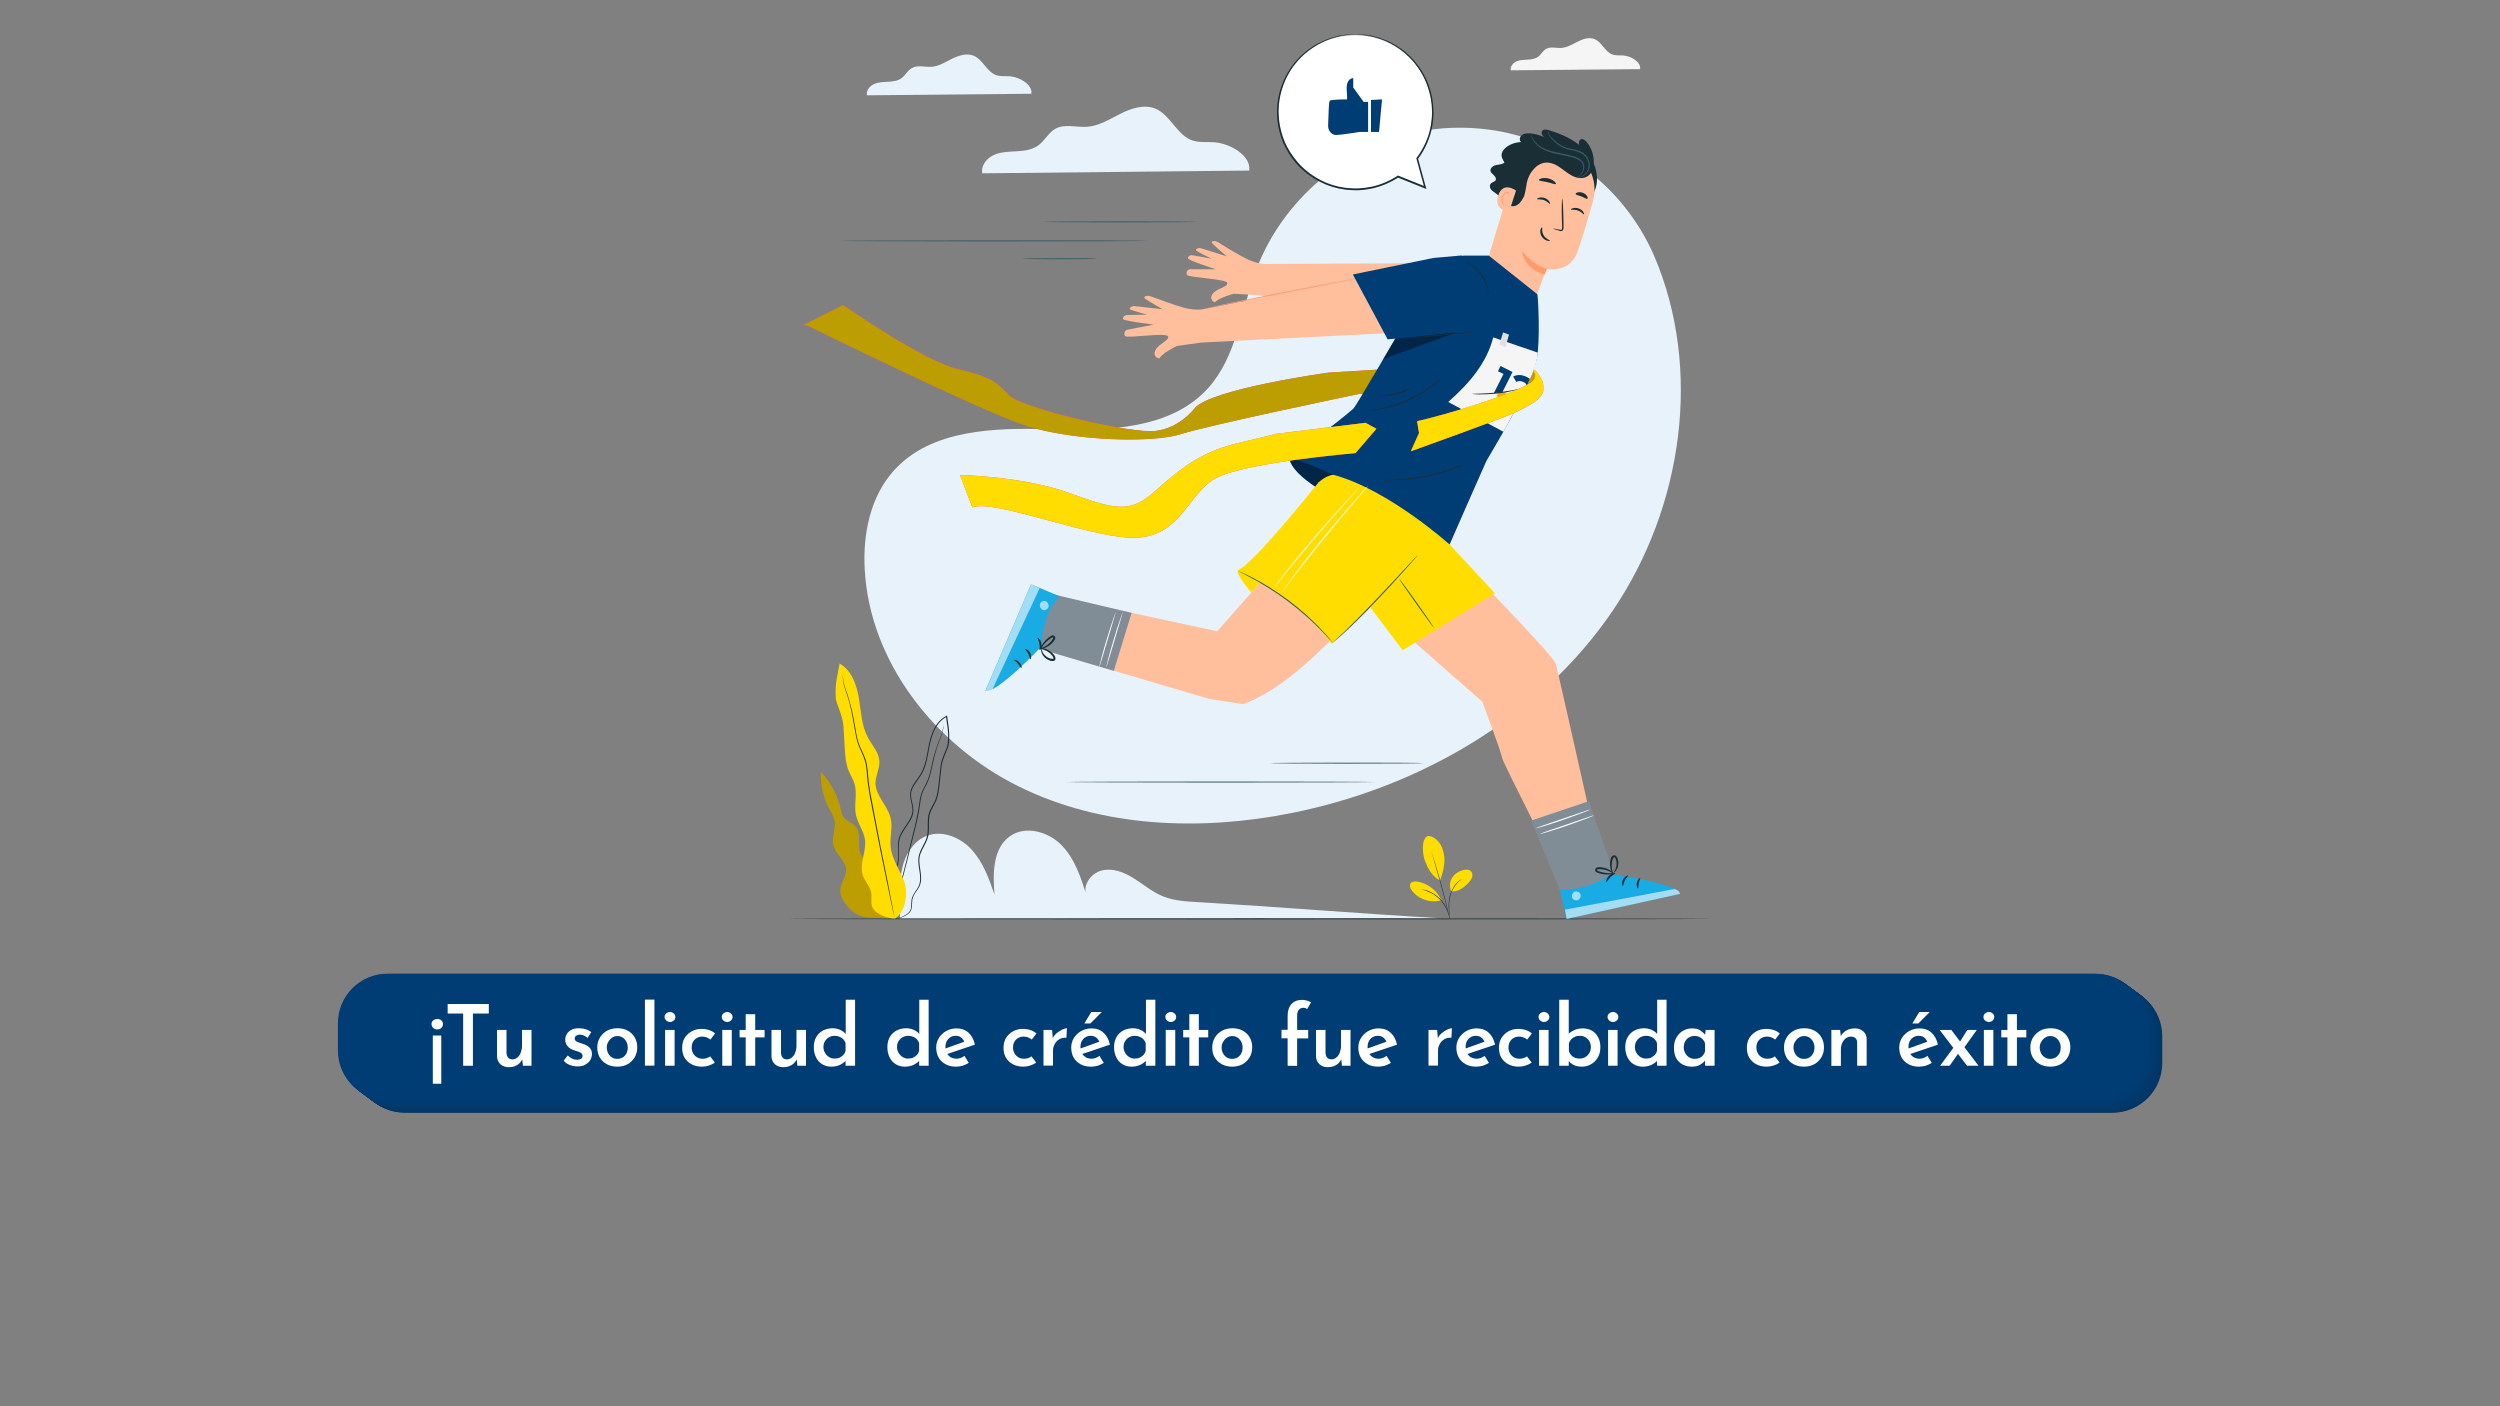 <?xml version="1.0" encoding="utf-8"?>
<!-- Generator: Adobe Illustrator 26.0.1, SVG Export Plug-In . SVG Version: 6.00 Build 0)  -->
<svg version="1.1" id="Capa_1" xmlns="http://www.w3.org/2000/svg" xmlns:xlink="http://www.w3.org/1999/xlink" x="0px" y="0px"
	 viewBox="0 0 1920 1080" style="enable-background:new 0 0 1920 1080;" xml:space="preserve">
<rect x="0" y="0" width="1920" height="1080" fill="#808080" stroke="none"/>
<style type="text/css">
	.st0{fill:#013665;}
	.st1{fill:#013666;}
	.st2{fill:#013766;}
	.st3{fill:#013767;}
	.st4{fill:#013768;}
	.st5{fill:#013869;}
	.st6{fill:#01386A;}
	.st7{fill:#01396B;}
	.st8{fill:#01396C;}
	.st9{fill:#01396D;}
	.st10{fill:#003A6D;}
	.st11{fill:#003A6E;}
	.st12{fill:#003A6F;}
	.st13{fill:#003B70;}
	.st14{fill:#003B71;}
	.st15{fill:#003C72;}
	.st16{fill:#003C73;}
	.st17{fill:#003C74;}
	.st18{fill:#003D74;}
	.st19{fill:#003D75;}
	.st20{fill:#FFFFFF;}
	.st21{fill:#E8F2FA;}
	.st22{fill:#F5F5F5;}
	.st23{fill:#1A2E35;}
	.st24{fill:#FF4F5B;}
	.st25{fill:#BC9D02;}
	.st26{fill:#FFBF9D;}
	.st27{fill:#FF9A6C;}
	.st28{fill:#375A64;}
	.st29{opacity:0.4;enable-background:new    ;}
	.st30{fill:#E1E1E1;}
	.st31{fill:#F8AD00;}
	.st32{fill:#808D97;}
	.st33{fill:#19ABE3;}
	.st34{opacity:0.6;}
	.st35{fill:#FAFAFA;}
	.st36{fill:#FFDD00;}
</style>
<g>
	<g>
		<g>
			<path class="st0" d="M1622.4,854.6H311c-21.1,0-38.1-17.1-38.1-38.1v-20.7c0-21.1,17.1-38.1,38.1-38.1h1311.5
				c21.1,0,38.1,17.1,38.1,38.1v20.7C1660.6,837.5,1643.5,854.6,1622.4,854.6z"/>
			<path class="st0" d="M1622,854.3H310.6c-21.1,0-38.1-17.1-38.1-38.1v-20.7c0-21.1,17.1-38.1,38.1-38.1H1622
				c21.1,0,38.1,17.1,38.1,38.1v20.7C1660.2,837.2,1643.1,854.3,1622,854.3z"/>
			<path class="st1" d="M1621.7,854H310.2c-21.1,0-38.1-17.1-38.1-38.1v-20.7c0-21.1,17.1-38.1,38.1-38.1h1311.5
				c21.1,0,38.1,17.1,38.1,38.1v20.7C1659.8,837,1642.7,854,1621.7,854z"/>
			<path class="st2" d="M1621.3,853.8H309.8c-21.1,0-38.1-17.1-38.1-38.1V795c0-21.1,17.1-38.1,38.1-38.1h1311.5
				c21.1,0,38.1,17.1,38.1,38.1v20.7C1659.4,836.7,1642.3,853.8,1621.3,853.8z"/>
			<path class="st3" d="M1620.9,853.5H309.4c-21.1,0-38.1-17.1-38.1-38.1v-20.7c0-21.1,17.1-38.1,38.1-38.1h1311.5
				c21.1,0,38.1,17.1,38.1,38.1v20.7C1659,836.4,1642,853.5,1620.9,853.5z"/>
			<path class="st3" d="M1620.5,853.2H309c-21.1,0-38.1-17.1-38.1-38.1v-20.7c0-21.1,17.1-38.1,38.1-38.1h1311.5
				c21.1,0,38.1,17.1,38.1,38.1V815C1658.7,836.1,1641.6,853.2,1620.5,853.2z"/>
			<path class="st4" d="M1620.1,852.9H308.7c-21.1,0-38.1-17.1-38.1-38.1v-20.7c0-21.1,17.1-38.1,38.1-38.1h1311.5
				c21.1,0,38.1,17.1,38.1,38.1v20.7C1658.3,835.8,1641.2,852.9,1620.1,852.9z"/>
			<path class="st4" d="M1619.7,852.6H308.3c-21.1,0-38.1-17.1-38.1-38.1v-20.7c0-21.1,17.1-38.1,38.1-38.1h1311.5
				c21.1,0,38.1,17.1,38.1,38.1v20.7C1657.9,835.5,1640.8,852.6,1619.7,852.6z"/>
			<path class="st5" d="M1619.4,852.3H307.9c-21.1,0-38.1-17.1-38.1-38.1v-20.7c0-21.1,17.1-38.1,38.1-38.1h1311.5
				c21.1,0,38.1,17.1,38.1,38.1v20.7C1657.5,835.3,1640.4,852.3,1619.4,852.3z"/>
			<path class="st5" d="M1619,852H307.5c-21.1,0-38.1-17.1-38.1-38.1v-20.7c0-21.1,17.1-38.1,38.1-38.1H1619
				c21.1,0,38.1,17.1,38.1,38.1v20.7C1657.1,835,1640,852,1619,852z"/>
			<path class="st6" d="M1618.6,851.8H307.1c-21.1,0-38.1-17.1-38.1-38.1V793c0-21.1,17.1-38.1,38.1-38.1h1311.5
				c21.1,0,38.1,17.1,38.1,38.1v20.7C1656.7,834.7,1639.7,851.8,1618.6,851.8z"/>
			<path class="st6" d="M1618.2,851.5H306.8c-21.1,0-38.1-17.1-38.1-38.1v-20.7c0-21.1,17.1-38.1,38.1-38.1h1311.5
				c21.1,0,38.1,17.1,38.1,38.1v20.7C1656.4,834.4,1639.3,851.5,1618.2,851.5z"/>
			<path class="st6" d="M1617.8,851.2H306.4c-21.1,0-38.1-17.1-38.1-38.1v-20.7c0-21.1,17.1-38.1,38.1-38.1h1311.5
				c21.1,0,38.1,17.1,38.1,38.1v20.7C1656,834.1,1638.9,851.2,1617.8,851.2z"/>
			<path class="st7" d="M1617.5,850.9H306c-21.1,0-38.1-17.1-38.1-38.1v-20.7C267.9,771,285,754,306,754h1311.5
				c21.1,0,38.1,17.1,38.1,38.1v20.7C1655.6,833.8,1638.5,850.9,1617.5,850.9z"/>
			<path class="st7" d="M1617.1,850.6H305.6c-21.1,0-38.1-17.1-38.1-38.1v-20.7c0-21.1,17.1-38.1,38.1-38.1h1311.5
				c21.1,0,38.1,17.1,38.1,38.1v20.7C1655.2,833.6,1638.1,850.6,1617.1,850.6z"/>
			<path class="st8" d="M1616.7,850.3H305.2c-21.1,0-38.1-17.1-38.1-38.1v-20.7c0-21.1,17.1-38.1,38.1-38.1h1311.5
				c21.1,0,38.1,17.1,38.1,38.1v20.7C1654.8,833.3,1637.8,850.3,1616.7,850.3z"/>
			<path class="st8" d="M1616.3,850.1H304.8c-21.1,0-38.1-17.1-38.1-38.1v-20.7c0-21.1,17.1-38.1,38.1-38.1h1311.5
				c21.1,0,38.1,17.1,38.1,38.1V812C1654.4,833,1637.4,850.1,1616.3,850.1z"/>
			<path class="st9" d="M1615.9,849.8H304.5c-21.1,0-38.1-17.1-38.1-38.1V791c0-21.1,17.1-38.1,38.1-38.1H1616
				c21.1,0,38.1,17.1,38.1,38.1v20.7C1654.1,832.7,1637,849.8,1615.9,849.8z"/>
			<path class="st10" d="M1615.5,849.5H304.1c-21.1,0-38.1-17.1-38.1-38.1v-20.7c0-21.1,17.1-38.1,38.1-38.1h1311.5
				c21.1,0,38.1,17.1,38.1,38.1v20.7C1653.7,832.4,1636.6,849.5,1615.5,849.5z"/>
			<path class="st11" d="M1615.2,849.2H303.7c-21.1,0-38.1-17.1-38.1-38.1v-20.7c0-21.1,17.1-38.1,38.1-38.1h1311.5
				c21.1,0,38.1,17.1,38.1,38.1v20.7C1653.3,832.1,1636.2,849.2,1615.2,849.2z"/>
			<path class="st11" d="M1614.8,848.9H303.3c-21.1,0-38.1-17.1-38.1-38.1v-20.7c0-21.1,17.1-38.1,38.1-38.1h1311.5
				c21.1,0,38.1,17.1,38.1,38.1v20.7C1652.9,831.8,1635.8,848.9,1614.8,848.9z"/>
			<path class="st12" d="M1614.4,848.6H302.9c-21.1,0-38.1-17.1-38.1-38.1v-20.7c0-21.1,17.1-38.1,38.1-38.1h1311.5
				c21.1,0,38.1,17.1,38.1,38.1v20.7C1652.5,831.6,1635.5,848.6,1614.4,848.6z"/>
			<path class="st12" d="M1614,848.4H302.5c-21.1,0-38.1-17.1-38.1-38.1v-20.7c0-21.1,17.1-38.1,38.1-38.1H1614
				c21.1,0,38.1,17.1,38.1,38.1v20.7C1652.2,831.3,1635.1,848.4,1614,848.4z"/>
			<path class="st13" d="M1613.6,848.1H302.2c-21.1,0-38.1-17.1-38.1-38.1v-20.7c0-21.1,17.1-38.1,38.1-38.1h1311.5
				c21.1,0,38.1,17.1,38.1,38.1V810C1651.8,831,1634.7,848.1,1613.6,848.1z"/>
			<path class="st13" d="M1613.2,847.8H301.8c-21.1,0-38.1-17.1-38.1-38.1V789c0-21.1,17.1-38.1,38.1-38.1h1311.5
				c21.1,0,38.1,17.1,38.1,38.1v20.7C1651.4,830.7,1634.3,847.8,1613.2,847.8z"/>
			<path class="st13" d="M1612.9,847.5H301.4c-21.1,0-38.1-17.1-38.1-38.1v-20.7c0-21.1,17.1-38.1,38.1-38.1h1311.5
				c21.1,0,38.1,17.1,38.1,38.1v20.7C1651,830.4,1633.9,847.5,1612.9,847.5z"/>
			<path class="st14" d="M1612.5,847.2H301c-21.1,0-38.1-17.1-38.1-38.1v-20.7c0-21.1,17.1-38.1,38.1-38.1h1311.5
				c21.1,0,38.1,17.1,38.1,38.1v20.7C1650.6,830.1,1633.5,847.2,1612.5,847.2z"/>
			<path class="st14" d="M1612.1,846.9H300.6c-21.1,0-38.1-17.1-38.1-38.1v-20.7c0-21.1,17.1-38.1,38.1-38.1h1311.5
				c21.1,0,38.1,17.1,38.1,38.1v20.7C1650.2,829.9,1633.2,846.9,1612.1,846.9z"/>
			<path class="st15" d="M1611.7,846.6H300.3c-21.1,0-38.1-17.1-38.1-38.1v-20.7c0-21.1,17.1-38.1,38.1-38.1h1311.5
				c21.1,0,38.1,17.1,38.1,38.1v20.7C1649.9,829.6,1632.8,846.6,1611.7,846.6z"/>
			<path class="st15" d="M1611.3,846.4H299.9c-21.1,0-38.1-17.1-38.1-38.1v-20.7c0-21.1,17.1-38.1,38.1-38.1h1311.5
				c21.1,0,38.1,17.1,38.1,38.1v20.7C1649.5,829.3,1632.4,846.4,1611.3,846.4z"/>
			<path class="st16" d="M1611,846.1H299.5c-21.1,0-38.1-17.1-38.1-38.1v-20.7c0-21.1,17.1-38.1,38.1-38.1H1611
				c21.1,0,38.1,17.1,38.1,38.1V808C1649.1,829,1632,846.1,1611,846.1z"/>
			<path class="st16" d="M1610.6,845.8H299.1c-21.1,0-38.1-17.1-38.1-38.1V787c0-21.1,17.1-38.1,38.1-38.1h1311.5
				c21.1,0,38.1,17.1,38.1,38.1v20.7C1648.7,828.7,1631.6,845.8,1610.6,845.8z"/>
			<path class="st17" d="M1610.2,845.5H298.7c-21.1,0-38.1-17.1-38.1-38.1v-20.7c0-21.1,17.1-38.1,38.1-38.1h1311.5
				c21.1,0,38.1,17.1,38.1,38.1v20.7C1648.3,828.4,1631.3,845.5,1610.2,845.5z"/>
			<path class="st18" d="M1609.8,845.2H298.3c-21.1,0-38.1-17.1-38.1-38.1v-20.7c0-21.1,17.1-38.1,38.1-38.1h1311.5
				c21.1,0,38.1,17.1,38.1,38.1v20.7C1647.9,828.2,1630.9,845.2,1609.8,845.2z"/>
			<path class="st19" d="M1609.4,844.9H298c-21.1,0-38.1-17.1-38.1-38.1v-20.7C259.9,765,277,748,298,748h1311.5
				c21.1,0,38.1,17.1,38.1,38.1v20.7C1647.6,827.9,1630.5,844.9,1609.4,844.9z"/>
			<path class="st19" d="M1609,844.7H297.6c-21.1,0-38.1-17.1-38.1-38.1v-20.7c0-21.1,17.1-38.1,38.1-38.1H1609
				c21.1,0,38.1,17.1,38.1,38.1v20.7C1647.2,827.6,1630.1,844.7,1609,844.7z"/>
		</g>
		<g>
			<g>
				<g>
					<path class="st20" d="M339,783.7c0.8,0.7,1.2,1.7,1.2,2.8s-0.4,2.1-1.2,2.9c-0.8,0.8-1.9,1.2-3.1,1.2c-1.3,0-2.4-0.4-3.2-1.2
						s-1.3-1.7-1.3-2.9s0.4-2.1,1.3-2.8c0.8-0.7,1.9-1.1,3.2-1.1S338.2,782.9,339,783.7z M332.4,795.3h6.5v37h-6.5V795.3z"/>
					<path class="st20" d="M343.7,771.1h31.7v7.3h-12.2v40.1h-7.5v-40.1h-11.9v-7.3H343.7z"/>
					<path class="st20" d="M390.5,819.6c-2.5,0-4.5-0.8-6.2-2.3c-1.6-1.5-2.5-3.5-2.6-5.9V791h7.3v17.8c0.1,1.4,0.5,2.5,1.2,3.4
						s1.8,1.3,3.3,1.4c1.4,0,2.7-0.5,3.8-1.4c1.1-0.9,2-2.1,2.6-3.7s1-3.3,1-5.3V791h7.3v27.5h-6.6l-0.6-6l0.2,0.9
						c-0.6,1.3-1.4,2.4-2.4,3.3c-1,1-2.3,1.7-3.6,2.2C393.8,819.4,392.2,819.6,390.5,819.6z"/>
					<path class="st20" d="M443.6,819c-2.1,0-4.1-0.4-6-1.1c-1.9-0.7-3.5-1.8-4.7-3.3l3.1-4c1.2,1.1,2.4,2,3.6,2.5s2.3,0.8,3.4,0.8
						c0.8,0,1.6-0.1,2.2-0.3c0.7-0.2,1.2-0.5,1.6-0.9c0.4-0.5,0.6-1.1,0.6-1.8c0-0.9-0.3-1.5-0.9-2s-1.4-0.9-2.3-1.2
						c-1-0.3-2-0.6-3-1c-2.4-0.7-4.2-1.8-5.3-3.3c-1.2-1.4-1.8-3.1-1.8-4.9c0-1.4,0.4-2.8,1.1-4.2c0.7-1.3,1.9-2.4,3.4-3.3
						c1.5-0.8,3.4-1.3,5.7-1.3c2,0,3.8,0.2,5.4,0.7s3,1.2,4.4,2.3l-2.8,4.4c-0.8-0.7-1.8-1.3-2.8-1.8c-1-0.4-2-0.7-2.9-0.7
						c-0.8,0-1.5,0.1-2.1,0.3c-0.6,0.3-1.1,0.6-1.5,1s-0.6,0.9-0.6,1.5c0,0.9,0.2,1.6,0.9,2.1c0.6,0.5,1.4,0.9,2.4,1.2s2,0.6,3,1
						c1.3,0.4,2.5,0.9,3.5,1.6c1,0.7,1.9,1.5,2.5,2.5s0.9,2.2,0.9,3.6c0,1.6-0.4,3.2-1.2,4.6c-0.8,1.5-2.1,2.6-3.7,3.5
						C448.2,818.6,446.1,819,443.6,819z"/>
					<path class="st20" d="M458.7,804.4c0-2.8,0.7-5.3,2-7.5s3.2-4,5.5-5.3s5-1.9,8.1-1.9c3,0,5.6,0.6,7.9,1.9
						c2.3,1.3,4.1,3,5.3,5.2c1.3,2.2,1.9,4.7,1.9,7.5s-0.6,5.3-1.9,7.6c-1.3,2.2-3.1,4-5.3,5.3c-2.3,1.3-5,2-8.1,2
						c-2.9,0-5.6-0.6-7.9-1.8s-4.1-2.9-5.5-5.1C459.4,810.1,458.7,807.4,458.7,804.4z M466,804.5c0,1.6,0.4,3.1,1.1,4.5
						c0.7,1.3,1.7,2.4,2.9,3.1c1.2,0.8,2.5,1.1,4.1,1.1s3-0.4,4.2-1.1c1.2-0.8,2.1-1.8,2.8-3.1c0.7-1.3,1-2.8,1-4.5
						c0-1.6-0.3-3.1-1-4.4c-0.7-1.3-1.6-2.4-2.8-3.2c-1.2-0.8-2.6-1.2-4.1-1.2c-1.6,0-2.9,0.4-4.1,1.2s-2.1,1.8-2.9,3.2
						C466.4,801.3,466,802.8,466,804.5z"/>
					<path class="st20" d="M495.3,767.7h7.3v50.7h-7.3V767.7z"/>
					<path class="st20" d="M510.4,781c0-1.1,0.4-2,1.3-2.7s1.9-1.1,2.9-1.1s2,0.4,2.8,1.1c0.8,0.7,1.3,1.6,1.3,2.7
						c0,1.2-0.4,2.1-1.3,2.8c-0.8,0.7-1.8,1.1-2.8,1.1s-2-0.4-2.9-1.1C510.9,783.1,510.4,782.2,510.4,781z M510.8,791h7.3v27.5h-7.3
						V791z"/>
					<path class="st20" d="M549,816c-1.2,1-2.7,1.7-4.5,2.3s-3.5,0.9-5.3,0.9c-3,0-5.7-0.6-8-1.8s-4.1-2.9-5.4-5
						c-1.3-2.1-1.9-4.7-1.9-7.7s0.7-5.6,2-7.7c1.4-2.1,3.2-3.8,5.4-5s4.6-1.8,7.2-1.8c2.3,0,4.3,0.3,6.1,0.9
						c1.8,0.6,3.3,1.5,4.6,2.6l-3.6,4.7c-0.7-0.6-1.5-1.1-2.7-1.6c-1.1-0.5-2.4-0.7-3.8-0.7s-2.8,0.4-4,1.1c-1.2,0.7-2.2,1.7-2.9,3
						s-1,2.7-1,4.4c0,1.6,0.4,3,1.1,4.3c0.7,1.3,1.7,2.3,3,3.1s2.8,1.1,4.5,1.1c1.1,0,2.1-0.2,3.1-0.5s1.7-0.8,2.5-1.3L549,816z"/>
					<path class="st20" d="M554.3,781c0-1.1,0.4-2,1.3-2.7c0.9-0.7,1.9-1.1,2.9-1.1s2,0.4,2.8,1.1c0.8,0.7,1.3,1.6,1.3,2.7
						c0,1.2-0.4,2.1-1.3,2.8c-0.8,0.7-1.8,1.1-2.8,1.1s-2-0.4-2.9-1.1C554.8,783.1,554.3,782.2,554.3,781z M554.7,791h7.3v27.5h-7.3
						V791z"/>
					<path class="st20" d="M572.7,778.9h7.3V791h7.2v5.7H580v21.8h-7.3v-21.8H568V791h4.7V778.9z"/>
					<path class="st20" d="M601.3,819.6c-2.5,0-4.5-0.8-6.2-2.3c-1.6-1.5-2.5-3.5-2.6-5.9V791h7.3v17.8c0.1,1.4,0.5,2.5,1.2,3.4
						s1.8,1.3,3.3,1.4c1.4,0,2.7-0.5,3.8-1.4s2-2.1,2.6-3.7s1-3.3,1-5.3V791h7.3v27.5h-6.6l-0.6-6l0.2,0.9c-0.6,1.3-1.4,2.4-2.4,3.3
						c-1,1-2.3,1.7-3.6,2.2C604.6,819.4,603.1,819.6,601.3,819.6z"/>
					<path class="st20" d="M638.5,819.2c-2.6,0-4.9-0.6-6.9-1.8c-2.1-1.2-3.7-2.9-4.8-5.2c-1.2-2.3-1.8-4.9-1.8-7.9
						c0-3.1,0.6-5.7,1.9-7.9c1.3-2.2,3-3.8,5.2-5c2.2-1.1,4.6-1.7,7.4-1.7c2,0,3.9,0.4,5.7,1.2s3.3,1.9,4.4,3.3l-0.1,2.5v-28.9h7.2
						v50.7h-7.3v-6.2l0.7,1.8c-1.4,1.5-3,2.7-4.9,3.7C643.1,818.7,640.9,819.2,638.5,819.2z M640.8,813c1.5,0,2.8-0.2,3.9-0.7
						c1.1-0.5,2.1-1.2,2.9-2c0.8-0.8,1.4-1.9,1.8-3.2v-5.8c-0.3-1.2-0.9-2.2-1.7-3.1c-0.8-0.9-1.8-1.5-3-2s-2.4-0.7-3.8-0.7
						c-1.5,0-2.9,0.4-4.2,1.1c-1.3,0.7-2.3,1.7-3.1,3s-1.2,2.8-1.2,4.5c0,1.6,0.4,3.1,1.2,4.5c0.8,1.3,1.8,2.4,3.1,3.2
						S639.3,813,640.8,813z"/>
					<path class="st20" d="M695,819.2c-2.6,0-4.9-0.6-6.9-1.8c-2.1-1.2-3.7-2.9-4.8-5.2c-1.2-2.3-1.8-4.9-1.8-7.9
						c0-3.1,0.6-5.7,1.9-7.9c1.3-2.2,3-3.8,5.2-5c2.2-1.1,4.6-1.7,7.4-1.7c2,0,3.9,0.4,5.7,1.2s3.3,1.9,4.4,3.3l-0.1,2.5v-28.9h7.2
						v50.7h-7.3v-6.2l0.7,1.8c-1.4,1.5-3,2.7-4.9,3.7C699.6,818.7,697.5,819.2,695,819.2z M697.3,813c1.5,0,2.8-0.2,3.9-0.7
						c1.1-0.5,2.1-1.2,2.9-2c0.8-0.8,1.4-1.9,1.8-3.2v-5.8c-0.3-1.2-0.9-2.2-1.7-3.1c-0.8-0.9-1.8-1.5-3-2s-2.4-0.7-3.8-0.7
						c-1.5,0-2.9,0.4-4.2,1.1c-1.3,0.7-2.3,1.7-3.1,3s-1.2,2.8-1.2,4.5c0,1.6,0.4,3.1,1.2,4.5c0.8,1.3,1.8,2.4,3.1,3.2
						S695.8,813,697.3,813z"/>
					<path class="st20" d="M734.3,819.2c-3.2,0-5.9-0.6-8.2-1.9c-2.3-1.3-4.1-3-5.3-5.2s-1.8-4.7-1.8-7.6c0-2.7,0.7-5.2,2.1-7.4
						c1.4-2.2,3.3-4,5.6-5.3c2.4-1.3,5-2,7.8-2c3.8,0,6.9,1.1,9.3,3.3c2.4,2.2,4.1,5.3,4.9,9.2l-22.2,7.5l-1.7-4.1l17.3-6.2
						l-1.4,0.8c-0.5-1.3-1.3-2.4-2.3-3.3c-1.1-1-2.6-1.5-4.5-1.5c-1.5,0-2.9,0.4-4,1.1c-1.2,0.7-2.1,1.7-2.8,3s-1,2.8-1,4.5
						c0,1.9,0.4,3.5,1.1,4.8c0.7,1.3,1.7,2.3,3,3.1c1.3,0.7,2.7,1.1,4.3,1.1c1.1,0,2.2-0.2,3.3-0.6c1-0.4,2-0.9,2.9-1.6l3.3,5.4
						c-1.5,0.9-3.1,1.6-4.7,2.2C737.6,818.9,735.9,819.2,734.3,819.2z"/>
					<path class="st20" d="M795.8,816c-1.2,1-2.7,1.7-4.5,2.3s-3.5,0.9-5.3,0.9c-3,0-5.7-0.6-8-1.8s-4.1-2.9-5.4-5
						c-1.3-2.1-1.9-4.7-1.9-7.7s0.7-5.6,2-7.7c1.4-2.1,3.2-3.8,5.4-5s4.6-1.8,7.2-1.8c2.3,0,4.3,0.3,6.1,0.9
						c1.8,0.6,3.3,1.5,4.6,2.6l-3.6,4.7c-0.7-0.6-1.5-1.1-2.7-1.6c-1.1-0.5-2.4-0.7-3.8-0.7s-2.8,0.4-4,1.1c-1.2,0.7-2.2,1.7-2.9,3
						s-1,2.7-1,4.4c0,1.6,0.4,3,1.1,4.3c0.7,1.3,1.7,2.3,3,3.1s2.8,1.1,4.5,1.1c1.1,0,2.1-0.2,3.1-0.5s1.7-0.8,2.5-1.3L795.8,816z"
						/>
					<path class="st20" d="M808,791l0.7,7.8l-0.3-1.2c0.7-1.6,1.8-3,3.2-4.2c1.4-1.1,2.8-2,4.2-2.7c1.4-0.6,2.6-1,3.6-1L819,797
						c-2-0.2-3.8,0.2-5.4,1.1c-1.5,0.9-2.7,2.1-3.6,3.7c-0.8,1.5-1.3,3.2-1.3,4.8v11.8h-7.3V791H808z"/>
					<path class="st20" d="M838,819.2c-3.2,0-5.9-0.6-8.2-1.9c-2.3-1.3-4.1-3-5.3-5.2s-1.8-4.7-1.8-7.6c0-2.7,0.7-5.2,2.1-7.4
						c1.4-2.2,3.3-4,5.6-5.3c2.4-1.3,5-2,7.8-2c3.8,0,6.9,1.1,9.3,3.3c2.4,2.2,4.1,5.3,4.9,9.2l-22.2,7.5l-1.7-4.1l17.3-6.2
						l-1.4,0.8c-0.5-1.3-1.3-2.4-2.3-3.3c-1.1-1-2.6-1.5-4.5-1.5c-1.5,0-2.9,0.4-4,1.1c-1.2,0.7-2.1,1.7-2.8,3s-1,2.8-1,4.5
						c0,1.9,0.4,3.5,1.1,4.8c0.7,1.3,1.7,2.3,3,3.1c1.3,0.7,2.7,1.1,4.3,1.1c1.1,0,2.2-0.2,3.3-0.6c1-0.4,2-0.9,2.9-1.6l3.3,5.4
						c-1.5,0.9-3.1,1.6-4.7,2.2C841.3,818.9,839.6,819.2,838,819.2z M846.2,777.2l-8.8,8.8h-4.6l5.3-8.8H846.2z"/>
					<path class="st20" d="M869.1,819.2c-2.6,0-4.9-0.6-6.9-1.8c-2.1-1.2-3.7-2.9-4.8-5.2c-1.2-2.3-1.8-4.9-1.8-7.9
						c0-3.1,0.6-5.7,1.9-7.9c1.3-2.2,3-3.8,5.2-5c2.2-1.1,4.6-1.7,7.4-1.7c2,0,3.9,0.4,5.7,1.2s3.3,1.9,4.4,3.3l-0.1,2.5v-28.9h7.2
						v50.7H880v-6.2l0.7,1.8c-1.4,1.5-3,2.7-4.9,3.7C873.7,818.7,871.5,819.2,869.1,819.2z M871.3,813c1.5,0,2.8-0.2,3.9-0.7
						c1.1-0.5,2.1-1.2,2.9-2c0.8-0.8,1.4-1.9,1.8-3.2v-5.8c-0.3-1.2-0.9-2.2-1.7-3.1c-0.8-0.9-1.8-1.5-3-2s-2.4-0.7-3.8-0.7
						c-1.5,0-2.9,0.4-4.2,1.1c-1.3,0.7-2.3,1.7-3.1,3s-1.2,2.8-1.2,4.5c0,1.6,0.4,3.1,1.2,4.5c0.8,1.3,1.8,2.4,3.1,3.2
						S869.9,813,871.3,813z"/>
					<path class="st20" d="M895,781c0-1.1,0.4-2,1.3-2.7c0.9-0.7,1.9-1.1,2.9-1.1s2,0.4,2.8,1.1c0.8,0.7,1.3,1.6,1.3,2.7
						c0,1.2-0.4,2.1-1.3,2.8c-0.8,0.7-1.8,1.1-2.8,1.1s-2-0.4-2.9-1.1C895.5,783.1,895,782.2,895,781z M895.3,791h7.3v27.5h-7.3V791
						z"/>
					<path class="st20" d="M913.4,778.9h7.3V791h7.2v5.7h-7.2v21.8h-7.3v-21.8h-4.7V791h4.7V778.9z"/>
					<path class="st20" d="M931,804.4c0-2.8,0.7-5.3,2-7.5s3.2-4,5.5-5.3s5-1.9,8.1-1.9c3,0,5.6,0.6,7.9,1.9c2.3,1.3,4.1,3,5.3,5.2
						c1.3,2.2,1.9,4.7,1.9,7.5s-0.6,5.3-1.9,7.6c-1.3,2.2-3.1,4-5.3,5.3c-2.3,1.3-5,2-8.1,2c-2.9,0-5.6-0.6-7.9-1.8
						c-2.3-1.2-4.1-2.9-5.5-5.1C931.6,810.1,931,807.4,931,804.4z M938.2,804.5c0,1.6,0.4,3.1,1.1,4.5c0.7,1.3,1.7,2.4,2.9,3.1
						c1.2,0.8,2.5,1.1,4.1,1.1s3-0.4,4.2-1.1c1.2-0.8,2.1-1.8,2.8-3.1s1-2.8,1-4.5c0-1.6-0.3-3.1-1-4.4c-0.7-1.3-1.6-2.4-2.8-3.2
						s-2.6-1.2-4.1-1.2c-1.6,0-2.9,0.4-4.1,1.2s-2.1,1.8-2.9,3.2C938.6,801.3,938.2,802.8,938.2,804.5z"/>
					<path class="st20" d="M988.9,818.5v-21.1h-4.7v-6.5h4.7v-10.7c0-3.9,1-6.9,2.9-9c1.9-2.2,4.7-3.3,8.4-3.3c1,0,2.2,0.2,3.4,0.5
						c1.3,0.3,2.3,0.8,3.3,1.4l-3.1,5.3c-0.3-0.5-0.8-0.8-1.3-0.9c-0.5-0.2-1.1-0.2-1.5-0.2c-1.5,0-2.6,0.5-3.5,1.5
						s-1.3,2.6-1.3,4.9V791h8.5v6.5h-8.5v21.1L988.9,818.5L988.9,818.5z"/>
					<path class="st20" d="M1019.5,819.6c-2.5,0-4.5-0.8-6.2-2.3c-1.6-1.5-2.5-3.5-2.6-5.9V791h7.3v17.8c0.1,1.4,0.5,2.5,1.2,3.4
						s1.8,1.3,3.3,1.4c1.4,0,2.7-0.5,3.8-1.4c1.1-0.9,2-2.1,2.6-3.7s1-3.3,1-5.3V791h7.3v27.5h-6.6l-0.6-6l0.2,0.9
						c-0.6,1.3-1.4,2.4-2.4,3.3c-1,1-2.3,1.7-3.6,2.2C1022.8,819.4,1021.3,819.6,1019.5,819.6z"/>
					<path class="st20" d="M1058.5,819.2c-3.2,0-5.9-0.6-8.2-1.9c-2.3-1.3-4.1-3-5.3-5.2c-1.2-2.2-1.8-4.7-1.8-7.6
						c0-2.7,0.7-5.2,2.1-7.4s3.3-4,5.6-5.3c2.4-1.3,5-2,7.8-2c3.8,0,6.9,1.1,9.3,3.3s4.1,5.3,4.9,9.2l-22.2,7.5l-1.7-4.1l17.3-6.2
						l-1.4,0.8c-0.5-1.3-1.3-2.4-2.3-3.3c-1.1-1-2.6-1.5-4.5-1.5c-1.5,0-2.9,0.4-4,1.1c-1.2,0.7-2.1,1.7-2.8,3c-0.7,1.3-1,2.8-1,4.5
						c0,1.9,0.4,3.5,1.1,4.8s1.7,2.3,3,3.1c1.3,0.7,2.7,1.1,4.3,1.1c1.1,0,2.2-0.2,3.3-0.6c1-0.4,2-0.9,2.9-1.6l3.3,5.4
						c-1.5,0.9-3.1,1.6-4.7,2.2C1061.7,818.9,1060.1,819.2,1058.5,819.2z"/>
					<path class="st20" d="M1103.7,791l0.7,7.8l-0.3-1.2c0.7-1.6,1.8-3,3.2-4.2c1.4-1.1,2.8-2,4.2-2.7c1.4-0.6,2.6-1,3.6-1l-0.4,7.3
						c-2-0.2-3.8,0.2-5.4,1.1c-1.5,0.9-2.7,2.1-3.6,3.7c-0.8,1.5-1.3,3.2-1.3,4.8v11.8h-7.3V791H1103.7z"/>
					<path class="st20" d="M1133.8,819.2c-3.2,0-5.9-0.6-8.2-1.9c-2.3-1.3-4.1-3-5.3-5.2c-1.2-2.2-1.8-4.7-1.8-7.6
						c0-2.7,0.7-5.2,2.1-7.4s3.3-4,5.6-5.3c2.4-1.3,5-2,7.8-2c3.8,0,6.9,1.1,9.3,3.3s4.1,5.3,4.9,9.2l-22.2,7.5l-1.7-4.1l17.3-6.2
						l-1.4,0.8c-0.5-1.3-1.3-2.4-2.3-3.3c-1.1-1-2.6-1.5-4.5-1.5c-1.5,0-2.9,0.4-4,1.1c-1.2,0.7-2.1,1.7-2.8,3c-0.7,1.3-1,2.8-1,4.5
						c0,1.9,0.4,3.5,1.1,4.8s1.7,2.3,3,3.1c1.3,0.7,2.7,1.1,4.3,1.1c1.1,0,2.2-0.2,3.3-0.6c1-0.4,2-0.9,2.9-1.6l3.3,5.4
						c-1.5,0.9-3.1,1.6-4.7,2.2C1137,818.9,1135.4,819.2,1133.8,819.2z"/>
					<path class="st20" d="M1176.3,816c-1.2,1-2.7,1.7-4.5,2.3s-3.5,0.9-5.3,0.9c-3,0-5.7-0.6-8-1.8s-4.1-2.9-5.4-5
						s-1.9-4.7-1.9-7.7s0.7-5.6,2-7.7c1.4-2.1,3.2-3.8,5.4-5c2.2-1.2,4.6-1.8,7.2-1.8c2.3,0,4.3,0.3,6.1,0.9
						c1.8,0.6,3.3,1.5,4.6,2.6l-3.6,4.7c-0.7-0.6-1.5-1.1-2.7-1.6c-1.1-0.5-2.4-0.7-3.8-0.7s-2.8,0.4-4,1.1c-1.2,0.7-2.2,1.7-2.9,3
						c-0.7,1.3-1,2.7-1,4.4c0,1.6,0.4,3,1.1,4.3s1.7,2.3,3,3.1s2.8,1.1,4.5,1.1c1.1,0,2.1-0.2,3.1-0.5s1.7-0.8,2.5-1.3L1176.3,816z"
						/>
					<path class="st20" d="M1181.6,781c0-1.1,0.4-2,1.3-2.7s1.9-1.1,2.9-1.1s2,0.4,2.8,1.1c0.8,0.7,1.3,1.6,1.3,2.7
						c0,1.2-0.4,2.1-1.3,2.8c-0.8,0.7-1.8,1.1-2.8,1.1s-2-0.4-2.9-1.1C1182.1,783.1,1181.6,782.2,1181.6,781z M1182,791h7.3v27.5
						h-7.3V791z"/>
					<path class="st20" d="M1214.8,819.2c-2.5,0-4.6-0.5-6.4-1.4c-1.8-1-3.2-2.2-4.3-3.8l0.7-1.9v6.4h-7.3v-50.7h7.3v28.9l-0.2-2.6
						c1.1-1.2,2.7-2.2,4.6-3.1c2-0.8,4.2-1.2,6.6-1.2s4.6,0.6,6.7,1.7c2,1.1,3.6,2.8,4.8,5s1.8,4.7,1.8,7.7c0,3.1-0.7,5.8-2,8
						s-3.1,4-5.3,5.2C1219.7,818.6,1217.3,819.2,1214.8,819.2z M1213.2,813c1.6,0,3.1-0.4,4.4-1.2s2.3-1.8,3.1-3.2
						c0.7-1.3,1.1-2.8,1.1-4.5c0-1.6-0.4-3.1-1.1-4.4c-0.8-1.3-1.8-2.3-3.1-3.1c-1.3-0.8-2.7-1.1-4.3-1.1c-1.3,0-2.6,0.2-3.7,0.7
						s-2.1,1.1-2.9,2c-0.8,0.8-1.4,1.8-1.8,3.1v6c0.4,1.2,1,2.2,1.8,3.1s1.7,1.5,2.9,2C1210.5,812.8,1211.8,813,1213.2,813z"/>
					<path class="st20" d="M1234.6,781c0-1.1,0.4-2,1.3-2.7s1.9-1.1,2.9-1.1s2,0.4,2.8,1.1c0.8,0.7,1.3,1.6,1.3,2.7
						c0,1.2-0.4,2.1-1.3,2.8c-0.8,0.7-1.8,1.1-2.8,1.1s-2-0.4-2.9-1.1C1235.1,783.1,1234.6,782.2,1234.6,781z M1235,791h7.3v27.5
						h-7.3V791z"/>
					<path class="st20" d="M1261.7,819.2c-2.6,0-4.9-0.6-6.9-1.8c-2.1-1.2-3.7-2.9-4.8-5.2c-1.2-2.3-1.8-4.9-1.8-7.9
						c0-3.1,0.6-5.7,1.9-7.9s3-3.8,5.2-5c2.2-1.1,4.6-1.7,7.4-1.7c2,0,3.9,0.4,5.7,1.2c1.8,0.8,3.3,1.9,4.4,3.3l-0.1,2.5v-28.9h7.2
						v50.7h-7.3v-6.2l0.7,1.8c-1.4,1.5-3,2.7-4.9,3.7C1266.4,818.7,1264.2,819.2,1261.7,819.2z M1264,813c1.5,0,2.8-0.2,3.9-0.7
						s2.1-1.2,2.9-2s1.4-1.9,1.8-3.2v-5.8c-0.3-1.2-0.9-2.2-1.7-3.1c-0.8-0.9-1.8-1.5-3-2s-2.4-0.7-3.8-0.7c-1.5,0-2.9,0.4-4.2,1.1
						c-1.3,0.7-2.3,1.7-3.1,3c-0.8,1.3-1.2,2.8-1.2,4.5c0,1.6,0.4,3.1,1.2,4.5c0.8,1.3,1.8,2.4,3.1,3.2S1262.5,813,1264,813z"/>
					<path class="st20" d="M1299.5,819.2c-2.6,0-5-0.5-7.1-1.6s-3.8-2.7-5-4.8s-1.8-4.8-1.8-8c0-3.1,0.6-5.8,1.9-8s3-4,5.1-5.2
						s4.4-1.8,6.9-1.8c2.6,0,4.8,0.5,6.4,1.6s2.9,2.3,3.9,3.7l-0.5,1l0.7-5.1h6.8v27.5h-7.3v-6.7l0.7,1.8c-0.2,0.3-0.5,0.7-1,1.3
						s-1.2,1.2-2.1,1.9s-2,1.3-3.2,1.8C1302.6,818.9,1301.1,819.2,1299.5,819.2z M1301.5,813.2c1.4,0,2.6-0.2,3.7-0.7s2-1.1,2.7-2
						s1.3-1.9,1.6-3.2v-6c-0.3-1.1-0.9-2.1-1.7-3c-0.8-0.8-1.7-1.5-2.8-2c-1.1-0.5-2.3-0.7-3.6-0.7c-1.5,0-2.9,0.4-4.2,1.1
						c-1.3,0.7-2.3,1.8-3,3.1s-1.1,2.8-1.1,4.6c0,1.6,0.4,3.1,1.2,4.5c0.8,1.4,1.8,2.4,3.1,3.2
						C1298.6,812.8,1300,813.2,1301.5,813.2z"/>
					<path class="st20" d="M1366.7,816c-1.2,1-2.7,1.7-4.5,2.3s-3.5,0.9-5.3,0.9c-3,0-5.7-0.6-8-1.8s-4.1-2.9-5.4-5
						s-1.9-4.7-1.9-7.7s0.7-5.6,2-7.7c1.4-2.1,3.2-3.8,5.4-5c2.2-1.2,4.6-1.8,7.2-1.8c2.3,0,4.3,0.3,6.1,0.9
						c1.8,0.6,3.3,1.5,4.6,2.6l-3.6,4.7c-0.7-0.6-1.5-1.1-2.7-1.6c-1.1-0.5-2.4-0.7-3.8-0.7s-2.8,0.4-4,1.1c-1.2,0.7-2.2,1.7-2.9,3
						c-0.7,1.3-1,2.7-1,4.4c0,1.6,0.4,3,1.1,4.3s1.7,2.3,3,3.1s2.8,1.1,4.5,1.1c1.1,0,2.1-0.2,3.1-0.5s1.7-0.8,2.5-1.3L1366.7,816z"
						/>
					<path class="st20" d="M1370.1,804.4c0-2.8,0.7-5.3,2-7.5s3.2-4,5.5-5.3s5-1.9,8.1-1.9c3,0,5.6,0.6,7.9,1.9
						c2.3,1.3,4.1,3,5.3,5.2c1.3,2.2,1.9,4.7,1.9,7.5s-0.6,5.3-1.9,7.6c-1.3,2.2-3.1,4-5.3,5.3c-2.3,1.3-5,2-8.1,2
						c-2.9,0-5.6-0.6-7.9-1.8s-4.1-2.9-5.5-5.1C1370.8,810.1,1370.1,807.4,1370.1,804.4z M1377.4,804.5c0,1.6,0.4,3.1,1.1,4.5
						c0.7,1.3,1.7,2.4,2.9,3.1c1.2,0.8,2.5,1.1,4.1,1.1s3-0.4,4.2-1.1c1.2-0.8,2.1-1.8,2.8-3.1c0.7-1.3,1-2.8,1-4.5
						c0-1.6-0.3-3.1-1-4.4c-0.7-1.3-1.6-2.4-2.8-3.2c-1.2-0.8-2.6-1.2-4.1-1.2c-1.6,0-2.9,0.4-4.1,1.2s-2.1,1.8-2.9,3.2
						C1377.7,801.3,1377.4,802.8,1377.4,804.5z"/>
					<path class="st20" d="M1413.2,791l0.7,5.9l-0.3-0.8c0.9-1.9,2.3-3.4,4.2-4.6c1.9-1.1,4.2-1.7,6.8-1.7c2.6,0,4.7,0.8,6.4,2.3
						c1.7,1.5,2.6,3.5,2.6,5.9v20.5h-7.3v-17.8c0-1.4-0.4-2.5-1.2-3.3c-0.7-0.8-1.9-1.3-3.5-1.3c-1.5,0-2.8,0.4-4,1.3
						c-1.2,0.9-2.1,2.1-2.8,3.6c-0.7,1.5-1,3.3-1,5.4v12.2h-7.3V791H1413.2z"/>
					<path class="st20" d="M1473.9,819.2c-3.2,0-5.9-0.6-8.2-1.9c-2.3-1.3-4.1-3-5.3-5.2c-1.2-2.2-1.8-4.7-1.8-7.6
						c0-2.7,0.7-5.2,2.1-7.4s3.3-4,5.6-5.3c2.4-1.3,5-2,7.8-2c3.8,0,6.9,1.1,9.3,3.3s4.1,5.3,4.9,9.2l-22.2,7.5l-1.7-4.1l17.3-6.2
						l-1.4,0.8c-0.5-1.3-1.3-2.4-2.3-3.3c-1.1-1-2.6-1.5-4.5-1.5c-1.5,0-2.9,0.4-4,1.1c-1.2,0.7-2.1,1.7-2.8,3c-0.7,1.3-1,2.8-1,4.5
						c0,1.9,0.4,3.5,1.1,4.8s1.7,2.3,3,3.1c1.3,0.7,2.7,1.1,4.3,1.1c1.1,0,2.2-0.2,3.3-0.6c1-0.4,2-0.9,2.9-1.6l3.3,5.4
						c-1.5,0.9-3.1,1.6-4.7,2.2C1477.1,818.9,1475.5,819.2,1473.9,819.2z M1482.1,777.2l-8.8,8.8h-4.6l5.3-8.8H1482.1z"/>
					<path class="st20" d="M1519.5,818.5h-8.8l-21.1-27.5h9L1519.5,818.5z M1504.1,808.8l-6.8,9.7h-7.3l10.7-14.5L1504.1,808.8z
						 M1504.9,800.6l6-9.6h7.3l-10.7,14.9L1504.9,800.6z"/>
					<path class="st20" d="M1523.3,781c0-1.1,0.4-2,1.3-2.7s1.9-1.1,2.9-1.1s2,0.4,2.8,1.1c0.8,0.7,1.3,1.6,1.3,2.7
						c0,1.2-0.4,2.1-1.3,2.8c-0.8,0.7-1.8,1.1-2.8,1.1s-2-0.4-2.9-1.1C1523.7,783.1,1523.3,782.2,1523.3,781z M1523.6,791h7.3v27.5
						h-7.3V791z"/>
					<path class="st20" d="M1541.7,778.9h7.3V791h7.2v5.7h-7.2v21.8h-7.3v-21.8h-4.7V791h4.7V778.9z"/>
					<path class="st20" d="M1559.3,804.4c0-2.8,0.7-5.3,2-7.5s3.2-4,5.5-5.3s5-1.9,8.1-1.9c3,0,5.6,0.6,7.9,1.9
						c2.3,1.3,4.1,3,5.3,5.2c1.3,2.2,1.9,4.7,1.9,7.5s-0.6,5.3-1.9,7.6c-1.3,2.2-3.1,4-5.3,5.3c-2.3,1.3-5,2-8.1,2
						c-2.9,0-5.6-0.6-7.9-1.8s-4.1-2.9-5.5-5.1C1559.9,810.1,1559.3,807.4,1559.3,804.4z M1566.5,804.5c0,1.6,0.4,3.1,1.1,4.5
						c0.7,1.3,1.7,2.4,2.9,3.1c1.2,0.8,2.5,1.1,4.1,1.1s3-0.4,4.2-1.1c1.2-0.8,2.1-1.8,2.8-3.1c0.7-1.3,1-2.8,1-4.5
						c0-1.6-0.3-3.1-1-4.4c-0.7-1.3-1.6-2.4-2.8-3.2c-1.2-0.8-2.6-1.2-4.1-1.2c-1.6,0-2.9,0.4-4.1,1.2s-2.1,1.8-2.9,3.2
						C1566.9,801.3,1566.5,802.8,1566.5,804.5z"/>
				</g>
			</g>
		</g>
	</g>
	<g>
		<path class="st21" d="M1105.9,705.2c-62.1-3.6-124.2-8.7-186.3-12.4c-9.2-0.5-18.6-1.1-27.1-4.7c-8-3.4-14.6-9.1-22-13.7
			c-7.3-4.6-16.1-8-24.5-5.8c-8.4,2.1-15.1,11.8-11.4,19.6c-4.4-14-9-28.5-19.2-39s-27.7-15.4-39.6-7.1c-13.4,9.3-13.4,28.7-12,45
			c-4.2-12.2-8.7-24.7-17.3-34.3s-22.7-15.5-34.7-10.9c-8.8,3.4-14.9,11.7-17.8,20.7c-2.9,9-2.9,18.5-2.6,27.9l-0.3,15L1105.9,705.2
			z"/>
		<g>
			<path class="st21" d="M959.4,131c1.6-11.4-14.5-20.8-26.6-21.7c-5.8-0.5-11.7,0.4-17.2-1.5c-11.8-4.1-16.6-19.4-28.1-24.3
				c-8.6-3.6-18.6-0.4-26.9,3.8c-8.4,4.2-16.6,9.5-26,10.1c-8.1,0.5-17-2.5-24.1,1.5c-5.3,3-8.1,9.1-13,12.7
				c-4.8,3.5-11,4.3-16.9,4.6c-5.9,0.3-12.1,0.4-17.5,2.9s-9.9,8.2-8.7,14L959.4,131z"/>
		</g>
		<g>
			<path class="st22" d="M1259.6,53.1c0.8-5.5-7-10.1-12.9-10.5c-2.8-0.2-5.7,0.2-8.3-0.7c-5.7-2-8-9.4-13.6-11.8
				c-4.2-1.8-9-0.2-13,1.8s-8.1,4.6-12.6,4.9c-3.9,0.3-8.2-1.2-11.7,0.7c-2.6,1.4-3.9,4.4-6.3,6.1c-2.3,1.7-5.3,2.1-8.2,2.2
				c-2.9,0.2-5.8,0.2-8.5,1.4c-2.6,1.2-4.8,4-4.2,6.8L1259.6,53.1z"/>
		</g>
		<g>
			<path class="st21" d="M792.1,72c1-7-8.9-12.8-16.4-13.4c-3.5-0.3-7.2,0.3-10.6-0.9c-7.3-2.5-10.2-12-17.3-14.9
				c-5.3-2.2-11.4-0.2-16.6,2.3c-5.2,2.6-10.2,5.9-16,6.2c-5,0.3-10.4-1.5-14.8,0.9c-3.3,1.8-5,5.6-8,7.8c-2.9,2.2-6.8,2.6-10.4,2.8
				s-7.4,0.2-10.8,1.8c-3.3,1.5-6.1,5-5.4,8.6L792.1,72z"/>
		</g>
		<path class="st21" d="M1259.6,175.8L1259.6,175.8c-25.4-41.3-67.7-69.8-115.7-76.2c-18.7-2.5-37.7-2-56.2,1.9
			c-55,11.6-102.9,52.7-122.8,105.4c-11.7,31-14.9,66.6-37.1,91.2C899,330,850,331,807,329.7s-92-0.2-120.7,31.9
			c-18,20.1-23.7,48.7-22.2,75.6c3.8,71.3,54.1,135,118.1,166.7s139.3,34.5,209.3,20.6c98.1-19.5,191.4-73.1,247.4-156
			c53.4-78.9,68.8-185.1,31.4-272.2C1267.2,189.2,1263.6,182.4,1259.6,175.8z"/>
		<g>
			<path class="st23" d="M1316.6,705.7c0,0.2-159.7,0.4-356.6,0.4c-197,0-356.7-0.2-356.7-0.4s159.7-0.4,356.7-0.4
				S1316.6,705.5,1316.6,705.7z"/>
		</g>
		<g>
			<g>
				<path class="st24" d="M620.4,250.2c0,0,129.4,63.7,165.3,76c29.4,10.1,76.6,13.3,105.2,10.2c6.4-0.7,11.8-1.7,16-3
					c22.6-7.2,136.6-30.8,136.6-30.8l136.4-7.4l-3-18.6l-156.4,9.5c0,0-90.4,12.5-103,27.4c0,0-10.7,14.9-29.7,17.4
					s-103-17.7-112.5-27.2s-12-13.9-39.2-20.2c-27.2-6.3-88.5-49.3-88.5-49.3l-30.3,15.2"/>
				<path class="st25" d="M620.4,250.2c0,0,129.4,63.7,165.3,76c29.4,10.1,76.6,13.3,105.2,10.2c6.4-0.7,11.8-1.7,16-3
					c22.6-7.2,136.6-30.8,136.6-30.8l136.4-7.4l-1.2-7.1l-1.9-11.4l-156.4,9.5c0,0-90.4,12.5-103,27.4c0,0-10.7,14.9-29.7,17.4
					s-103-17.7-112.5-27.2s-12-13.9-39.2-20.2c-27.2-6.3-88.5-49.3-88.5-49.3l-30.3,15.2"/>
			</g>
			<g>
				<path class="st26" d="M1149.4,201.9l-178.1,0.8c0,0-5.5,0-12.9-3.4c-6.2-2.9-19.3-10.9-23.3-13.4c-1-0.6-2.2-0.9-3.4-0.7
					c-0.7,0.2-1.3,0.5-1,1.2c0.4,1,11.5,10.5,11.5,10.5l-19.7-6.2c-1.1-0.3-2.3-0.3-3.3,0.4c-0.4,0.3-0.8,0.7-0.7,1.1
					c0.1,0.8,11.9,6.4,11.9,6.4l-14.9-2.6c-1.4-0.2-2.9,0.6-3.1,2.1c0,0.1,0,0.3,0,0.4c0.1,1.4,21.4,8.3,21.4,8.3h-19.6
					c-2.2,0-3.6,2.3-2.6,4.3c1.1,2.2,30.7,3,31,6.3s-8.4,4-11.4,8.5s1.8,6.3,1.8,6.3c3-3.6,14.6-6.6,14.6-6.6l18,1l0,0l168.6,24
					l26-16.5l10-18.1L1149.4,201.9z"/>
				<g>
					<path class="st26" d="M1105.6,201.4l-181.8,36.1c0,0-5.6,1.1-13.9-1c-6.9-1.8-21.9-7.3-26.5-9c-1.2-0.4-2.4-0.5-3.6,0
						c-0.7,0.3-1.2,0.8-0.8,1.5c0.6,0.9,13.9,8.5,13.9,8.5l-21.4-2.4c-1.2-0.1-2.4,0.2-3.3,1c-0.4,0.4-0.7,0.8-0.5,1.3
						c0.3,0.8,13.4,4.2,13.4,4.2l-15.8,0.4c-1.5,0-2.8,1.2-2.8,2.7c0,0.1,0,0.3,0.1,0.4c0.4,1.4,23.5,4.2,23.5,4.2l-20.1,3.9
						c-2.2,0.4-3.2,3.1-1.9,4.9c1.6,2,32-3.1,33,0.3c1,3.3-7.8,5.8-9.9,10.9c-2.1,5.2,3.1,6,3.1,6c2.4-4.3,13.6-9.6,13.6-9.6
						l18.6-2.6l0,0l177.1-8.9l23.3-22l6.6-20.5L1105.6,201.4z"/>
					<g>
						<path class="st27" d="M1040.7,214c0,0-0.4,0.1-1.2,0.3c-0.9,0.2-2,0.4-3.4,0.8c-3.1,0.6-7.3,1.5-12.6,2.6
							c-10.7,2.1-25.3,5-41.5,8.2s-30.8,6.1-41.5,8.2c-5.2,1.1-9.5,1.9-12.6,2.5c-1.4,0.3-2.6,0.5-3.4,0.7c-0.8,0.1-1.2,0.2-1.2,0.2
							s0.4-0.1,1.2-0.3c0.9-0.2,2-0.5,3.4-0.8c2.9-0.7,7.2-1.6,12.5-2.8c10.6-2.3,25.3-5.3,41.5-8.5c16.2-3.1,30.8-5.9,41.6-8
							c5.3-1,9.5-1.8,12.6-2.4c1.4-0.3,2.6-0.5,3.4-0.6C1040.2,214,1040.7,213.9,1040.7,214z"/>
					</g>
				</g>
				<g>
					<g>
						<g>
							<g>
								<path class="st23" d="M1159.5,118.7c-0.5,3.3-2.9,6.2-6.1,7.2c-1.8,0.6-3.8,0.6-5.6,1.2c-1.8,0.7-3.4,2.4-3.1,4.2
									c0.3,1.4,1.6,2.3,2.6,3.3s2,2.4,1.4,3.7c-0.7,1.4-2.7,1.5-3.8,2.7c-1.1,1.2-0.8,3.2,0.2,4.5s2.5,2.1,3.8,3.1
									c1.4,0.9,2.7,2.2,2.9,3.8"/>
							</g>
						</g>
						<g>
							<g>
								<g>
									<path class="st23" d="M1224.2,147.7c4.9-10.1,1.5-22.9-6-31.3c-7.4-8.5-18.2-13.3-29-16.5c-1.6-0.5-3.5-0.8-4.6,0.4
										c-1,1-0.7,2.8,0.2,3.9c0.9,1.1,2.3,1.7,3.6,2.2c-4.4-2.2-9.2-3.8-14.1-4c-1.7,0-3.5,0.1-5,1s-2.5,2.7-2,4.4
										c0.5,1.6,2.8,2.6,4.1,1.4c-4.6-0.5-9.4,0.5-13.4,3c-2.8,1.8-5.4,4.9-4.7,8.1c0.4,1.9,1.8,3.5,2.4,5.3
										c1.1,3.4-0.6,7-1.9,10.3c-2.1,5.2-3.2,10.8-2.4,16.4c0.8,5.5,3.8,10.9,8.6,13.7"/>
								</g>
							</g>
							<g>
								<g>
									<g>
										<path class="st26" d="M1203.5,115.3l-1.6-0.6c-17.3-5.3-35.6,4.8-40.4,22.2l-20.6,67.9l35.9,30.4l11-28.5
											c0,0,17.2,3.5,23.5-12.7c3-7.8,7.9-24.5,12.1-39.6C1228,138.2,1219.3,121.2,1203.5,115.3z"/>
										<g>
											<g>
												<g>
													<g>
														<g>
															<g>
																<g>
																	<g>
																		<g>
																			<path class="st27" d="M1187.9,206.6c0,0-10.6-3-19-13.9c0,0,0.7,13.6,17.5,18.1L1187.9,206.6z"/>
																		</g>
																	</g>
																</g>
															</g>
														</g>
													</g>
												</g>
											</g>
										</g>
									</g>
								</g>
							</g>
							<g>
								<g>
									<g>
										<path class="st23" d="M1185.4,124.5c-1.3-3-3-9.4-5.2-11.7c-2.3-2.3-6-1.6-9.1-0.7c-3.2,0.9-5.9,3.3-7,6.5
											c-4.4,11.7-5,22.9-8.3,34.4c-0.2,0.8-0.4,1.6-0.2,2.3c0.6,2,2.7,2.7,4.8,3c5,0.8,7.6-2.9,10-7.3c0.5-1,1.7-7,1.8-8.1
											c0.8-7.8,5.3-14.7,12.5-18.1L1185.4,124.5z"/>
									</g>
								</g>
							</g>
							<g>
								<g>
									<g>
										<g>
											<g>
												<g>
													<g>
														<g>
															<g>
																<g>
																	<path class="st26" d="M1164.3,146.4c-0.2-0.2-10-7.5-13.7,3.8c-3.8,11.3,8.3,12.7,8.5,12.4
																		C1159.1,162.3,1164.3,146.4,1164.3,146.4z"/>
																</g>
															</g>
														</g>
													</g>
												</g>
											</g>
										</g>
									</g>
								</g>
								<g>
									<g>
										<g>
											<g>
												<g>
													<g>
														<g>
															<g>
																<g>
																	<g>
																		<path class="st27" d="M1157,157.2c0-0.1-0.2,0.1-0.6,0.1s-1,0-1.5-0.5c-1-0.8-1.4-3.1-0.8-5.1
																			c0.3-1,0.9-1.9,1.5-2.6c0.6-0.7,1.3-1.1,2-1c0.6,0.1,0.9,0.6,1,0.9c0,0.4-0.1,0.6,0,0.6c0,0,0.3-0.1,0.4-0.6
																			c0-0.2,0-0.5-0.2-0.9c-0.2-0.3-0.6-0.6-1-0.7c-0.9-0.2-1.9,0.3-2.6,1.1c-0.7,0.7-1.4,1.8-1.7,2.9
																			c-0.7,2.3-0.2,4.8,1.2,5.8c0.7,0.5,1.5,0.5,1.9,0.3C1156.9,157.5,1157,157.3,1157,157.2z"/>
																	</g>
																</g>
															</g>
														</g>
													</g>
												</g>
											</g>
										</g>
									</g>
								</g>
							</g>
							<g>
								<g>
									<path class="st23" d="M1181.1,127c5.6-3.8,11.3-1.8,15.1,0.4c3.8,2.3,7,5.4,11,7.5c3.9,2.1,9.1,2.8,12.6,0.1
										c2.6-2,3.8-5.4,4.1-8.7c0.6-6.3-1.5-12.8-5.6-17.5c-1.1-1.2-2.7-2.5-4.2-1.8c-1.9,0.8-1.6,3.5-1,5.5c0,0-19-7.2-30.6-3.2
										C1170.7,113.3,1181.1,127,1181.1,127z"/>
								</g>
							</g>
							<g>
								<g>
									<g>
										<path class="st28" d="M1188.4,99.6c0.1,0,0.2,0.8,0.8,2.2c0.6,1.4,1.7,3.2,3.6,5.1s4.4,3.8,7.5,5.4
											c1.6,0.8,3.3,1.4,5.2,1.8c1.9,0.4,3.8,0.7,5.9,1.3c2,0.6,4,1.5,5.5,2.8s2.6,3,3.3,4.7c0.7,1.7,0.9,3.5,0.7,5.2
											c-0.2,1.6-0.9,3.1-1.7,4.2c-1.6,2.3-3.7,3.4-5.2,3.8c-0.7,0.2-1.3,0.3-1.7,0.3c-0.4,0-0.6,0-0.6-0.1s0.8-0.1,2.2-0.6
											c1.4-0.5,3.3-1.6,4.7-3.8c0.7-1.1,1.2-2.4,1.4-3.9c0.2-1.5,0-3.1-0.7-4.7c-0.6-1.6-1.7-3.1-3.1-4.3
											c-1.4-1.2-3.2-2-5.1-2.6s-3.9-0.9-5.8-1.3s-3.7-1.1-5.3-1.9c-3.2-1.6-5.8-3.7-7.6-5.7c-1.8-2-3-4-3.4-5.4
											c-0.2-0.7-0.4-1.3-0.4-1.7C1188.4,99.9,1188.4,99.7,1188.4,99.6z"/>
									</g>
								</g>
							</g>
							<g>
								<g>
									<g>
										<path class="st28" d="M1175.8,103c0.1,0,0.3,0.8,0.9,2.3c0.6,1.4,1.8,3.3,3.9,5.2c2,1.9,4.9,3.6,8.4,4.8
											c3.5,1.2,7.5,2,11.7,2.8c4.2,0.9,8.3,1.7,11.7,3.5c1.7,0.9,3.1,2.3,3.8,3.9c0.7,1.6,0.6,3.3,0.2,4.8
											c-0.8,2.9-2.8,4.5-4.1,5.3c-0.7,0.4-1.2,0.7-1.6,0.9s-0.6,0.2-0.6,0.2c0-0.1,0.8-0.4,2-1.3c1.2-0.9,3-2.5,3.6-5.2
											c0.3-1.3,0.3-2.8-0.3-4.3c-0.6-1.4-1.9-2.6-3.5-3.4c-3.2-1.6-7.3-2.4-11.5-3.3c-4.2-0.8-8.3-1.6-11.8-2.9
											s-6.5-3.1-8.5-5.2c-2-2-3.2-4.1-3.7-5.6c-0.3-0.8-0.4-1.4-0.5-1.8C1175.8,103.2,1175.8,103,1175.8,103z"/>
									</g>
								</g>
							</g>
						</g>
					</g>
					<g>
						<g>
							<g>
								<g>
									<g>
										<g>
											<g>
												<g>
													<g>
														<g>
															<g>
																<g>
																	<g>
																		<g>
																			<g>
																				<g>
																					<g>
																						<g>
																							<g>
																								<g>
																									<g>
																										<g>
																											<g>
																												<path class="st23" d="M1216.5,164.6c-0.4,0.2-1.9-1.9-4.6-2.9s-5.2-0.3-5.4-0.8c-0.1-0.2,0.4-0.7,1.5-1
																													s2.8-0.4,4.5,0.2c1.7,0.6,2.9,1.8,3.5,2.7C1216.6,163.8,1216.7,164.5,1216.5,164.6z"/>
																											</g>
																										</g>
																									</g>
																								</g>
																							</g>
																						</g>
																					</g>
																				</g>
																			</g>
																		</g>
																	</g>
																</g>
															</g>
															<g>
																<g>
																	<g>
																		<g>
																			<g>
																				<g>
																					<g>
																						<g>
																							<g>
																								<g>
																									<g>
																										<g>
																											<g>
																												<path class="st23" d="M1190.4,156.6c-0.4,0.2-1.9-1.9-4.6-2.9s-5.2-0.3-5.4-0.8c-0.1-0.2,0.4-0.7,1.5-1
																													s2.8-0.4,4.5,0.2c1.7,0.6,2.9,1.8,3.5,2.7C1190.5,155.8,1190.6,156.5,1190.4,156.6z"/>
																											</g>
																										</g>
																									</g>
																								</g>
																							</g>
																						</g>
																					</g>
																				</g>
																			</g>
																		</g>
																	</g>
																</g>
															</g>
															<g>
																<g>
																	<g>
																		<g>
																			<g>
																				<g>
																					<g>
																						<g>
																							<g>
																								<g>
																									<g>
																										<g>
																											<path class="st23" d="M1193,175.6c0-0.2,1.8,0.2,4.7,0.8c0.7,0.2,1.4,0.3,1.7-0.2
																												c0.3-0.4,0.3-1.3,0.3-2.2c-0.1-1.9-0.1-3.9-0.2-6c-0.2-8.6,0-15.5,0.3-15.5s0.8,7,0.9,15.5
																												c0,2.1,0.1,4.1,0.1,6c0,0.9,0.1,1.9-0.6,2.9c-0.4,0.5-1,0.7-1.5,0.6c-0.5,0-0.9-0.2-1.2-0.3
																												C1194.7,176.4,1193,175.8,1193,175.6z"/>
																										</g>
																									</g>
																								</g>
																							</g>
																						</g>
																					</g>
																				</g>
																			</g>
																		</g>
																	</g>
																</g>
															</g>
															<g>
																<g>
																	<g>
																		<g>
																			<g>
																				<g>
																					<g>
																						<g>
																							<g>
																								<g>
																									<g>
																										<g>
																											<path class="st23" d="M1184.3,174.6c0.5,0.1-0.6,3.1,1.2,6.1c1.8,3,5.1,3.8,4.9,4.2
																												c0,0.2-0.9,0.3-2.3-0.1c-1.3-0.4-3.1-1.5-4.2-3.4c-1.1-1.8-1.1-3.8-0.8-5.1
																												C1183.5,175.1,1184.1,174.5,1184.3,174.6z"/>
																										</g>
																									</g>
																								</g>
																							</g>
																						</g>
																					</g>
																				</g>
																			</g>
																		</g>
																	</g>
																</g>
															</g>
														</g>
													</g>
												</g>
												<g>
													<g>
														<g>
															<g>
																<g>
																	<g>
																		<g>
																			<g>
																				<g>
																					<g>
																						<g>
																							<path class="st23" d="M1194.8,141.3c-0.5,0.6-3.1-0.7-6.5-1.4c-3.3-0.8-6.2-0.8-6.4-1.6
																								c-0.1-0.4,0.6-0.9,1.9-1.3c1.3-0.3,3.2-0.4,5.2,0c2,0.5,3.7,1.4,4.7,2.3
																								C1194.7,140.2,1195.1,141,1194.8,141.3z"/>
																						</g>
																					</g>
																				</g>
																			</g>
																		</g>
																	</g>
																</g>
															</g>
														</g>
													</g>
												</g>
												<g>
													<g>
														<g>
															<g>
																<g>
																	<g>
																		<g>
																			<g>
																				<g>
																					<g>
																						<g>
																							<path class="st23" d="M1219.2,152.6c-0.7,0.5-2.4-0.9-4.6-1.7c-2.2-0.9-4.3-1.1-4.5-1.9
																								c-0.1-0.4,0.4-0.9,1.5-1.2c1-0.3,2.6-0.3,4.1,0.3s2.7,1.6,3.2,2.6C1219.4,151.6,1219.5,152.3,1219.2,152.6z"
																								/>
																						</g>
																					</g>
																				</g>
																			</g>
																		</g>
																	</g>
																</g>
															</g>
														</g>
													</g>
												</g>
											</g>
										</g>
									</g>
								</g>
							</g>
						</g>
					</g>
				</g>
				<g>
					<path class="st19" d="M1180.7,226c0.8,4.5,2.1,35.8-0.3,48.5c-4.3,23.6-36.8,75.5-38.9,79.6c-1.2,2.4-28.2,64.1-28.2,64.1
						s-117.2-36.4-123.1-66.1c0,0,39.6-29.5,49.4-38.5c1.9-1.8,37.8-63.6,37.8-63.6l21.6-37.4c0,0,16.7-16.3,25.4-16.3
						c8.6,0,19,0,19,0L1180.7,226z"/>
					<path class="st29" d="M990.3,352.1c0,0,13.8,1.1,52.3,22.7s48.7,27.9,48.7,27.9l-79-27.7C1012.2,374.9,991.7,362.8,990.3,352.1
						z"/>
					<path class="st19" d="M1122.4,196.2l-21.5,1.9l-61.9,12.7l26.7,49.8l68.3-6.6c0,0,16.5-32.6,10.4-39.7
						C1138.2,207.2,1122.4,196.2,1122.4,196.2z"/>
					<polygon class="st29" points="1071.7,260.1 1118.3,255.3 1118.3,255.3 1062.3,275.8 					"/>
					<g>
						<path class="st23" d="M1131.4,255c0,0.2-12.2,1.6-27.2,3c-15.1,1.4-27.3,2.4-27.3,2.1c0-0.2,12.2-1.6,27.2-3
							C1119.1,255.7,1131.3,254.8,1131.4,255z"/>
					</g>
					<g>
						<path class="st23" d="M1143.4,226.1c-0.2,0-0.3-1.8-1.1-4.6c-0.8-2.8-2.3-6.6-4.9-10.2c-2.6-3.6-5.6-6.3-8-8s-4-2.5-4-2.6
							s0.5,0.1,1.2,0.4c0.8,0.3,1.8,0.9,3.1,1.7c2.5,1.6,5.7,4.3,8.4,8c2.6,3.7,4.1,7.7,4.7,10.6c0.3,1.5,0.5,2.6,0.5,3.5
							C1143.5,225.7,1143.5,226.1,1143.4,226.1z"/>
					</g>
					<g>
						<path class="st23" d="M1052.2,315.4c0-0.1,0.9-0.2,2.4-0.5c1.6-0.2,3.8-0.7,6.6-1.3c2.8-0.6,6-1.5,9.5-2.6
							c3.5-1.2,7.4-2.6,11.3-4.4s7.5-3.8,10.6-5.8s5.9-3.9,8.1-5.6s4-3.2,5.2-4.2s1.9-1.6,1.9-1.5c0,0-0.6,0.7-1.7,1.8
							c-1.1,1.1-2.8,2.6-5,4.4s-4.9,3.8-8.1,5.8s-6.8,4-10.7,5.9c-3.9,1.8-7.8,3.3-11.4,4.4s-6.9,1.9-9.6,2.4
							c-2.8,0.5-5.1,0.9-6.6,1C1053,315.4,1052.2,315.5,1052.2,315.4z"/>
					</g>
					<g>
						<path class="st23" d="M1058.7,304.1c0-0.3,5.8-0.3,12.7-2c6.9-1.6,12.2-4.1,12.3-3.8c0,0.1-1.2,0.8-3.4,1.8
							c-2.1,1-5.2,2.1-8.7,2.9s-6.7,1.2-9.1,1.3C1060.1,304.3,1058.7,304.2,1058.7,304.1z"/>
					</g>
					<g>
						<path class="st23" d="M1124.1,356.9c0,0.1-0.8,0.4-2.2,1.1c-1.5,0.6-3.6,1.5-6.3,2.5c-5.3,1.9-12.9,4.2-21.4,5.8
							c-8.5,1.6-16.4,2.3-22,2.5c-2.8,0.1-5.1,0.1-6.7,0.1s-2.5-0.1-2.5-0.2s0.9-0.1,2.5-0.2c1.6,0,3.9-0.1,6.7-0.3
							c5.6-0.3,13.4-1.1,21.9-2.8c8.5-1.6,16-3.8,21.3-5.6c2.7-0.9,4.8-1.6,6.3-2.2C1123.2,357.1,1124.1,356.9,1124.1,356.9z"/>
					</g>
					<g>
						<path class="st22" d="M1181,270.8l-34.2-11.7c-4.9,19.3-18,35.1-34.6,49.6l42.4,22.9c0,0,13.5-23.6,22.4-44.9
							C1179.3,281.2,1180.3,277.4,1181,270.8z"/>
						<polygon class="st30" points="1154.4,255.3 1151.5,264.5 1156.2,266.7 1158.9,257 						"/>
						<g>
							<path class="st19" d="M1147.3,301.9c2-0.2,4.1-0.3,6.3-0.2l8-16l-9.2-4.6l-2,4l4.3,2.1L1147.3,301.9z"/>
							<path class="st19" d="M1172.5,296.6c0.1,0,0.2,0,0.2,0c0.7-1.9,1.4-3.8,2.2-5.6c-0.7-0.6-1.5-1.1-2.4-1.5
								c-3.8-1.9-7.6-1.9-10.4-0.3l2.4,4.1c1.8-0.9,3.7-0.8,5.5,0.1C1171.8,294.2,1172.6,295.3,1172.5,296.6z"/>
						</g>
						<g>
							<path class="st31" d="M1156.8,300.9c-2.2,0.4-4,0.3-6.2,0.8l-1.3,2.6l4.9,2.5l3-6C1157.1,300.8,1156.9,300.8,1156.8,300.9z"
								/>
							<path class="st24" d="M1170,302.2h-0.3l-10.4,3.1l-1.6,3.2l7.2,3.6c0.1-0.2,0.1-0.4,0.2-0.7c0.5-1.2,1.2-2.2,1.9-3.3
								l-0.3-0.2l0.6-0.2L1170,302.2z"/>
						</g>
						<g>
							<path class="st23" d="M1167,298.7c0,0.1-0.5,0.2-1.4,0.5s-2.2,0.6-3.8,1c-3.2,0.8-7.8,1.6-12.8,2.1c-5.1,0.5-9.7,0.6-13,0.6
								c-1.7,0-3-0.1-3.9-0.2s-1.4-0.1-1.4-0.2s2.1-0.1,5.4-0.2s7.9-0.3,12.9-0.8s9.6-1.3,12.8-1.8C1165,299,1167,298.5,1167,298.7z
								"/>
						</g>
					</g>
				</g>
				<g>
					<g>
						<path class="st26" d="M1086.5,410.7c-0.9,2.7-71.4,108.5-131.9,130.1l-26.2-4.1l-139.1-41.1l15.4-38.8l0,0l130.1,28l59.8-67.7
							l18.1-46.7L1086.5,410.7z"/>
						<polygon class="st32" points="797.5,498.1 855.4,515.2 869.1,470.7 805.3,455.6 						"/>
						<g>
							<g>
								<g>
									<g>
										<g>
											<g>
												<path class="st33" d="M799.7,497.6l-1.1,0.2c0,0-33.9,35.6-41.9,32.8l35.1-81.9l21.5,9.1l-2,2.7
													C803.4,471.3,800.1,484.2,799.7,497.6z"/>
											</g>
										</g>
									</g>
									<g class="st34">
										<g>
											<g>
												<g>
													<path class="st20" d="M805.3,465.5c0.2-1.8-1.1-3.6-2.8-3.9c-1.8-0.3-3.7,1-3.9,2.8c-0.3,1.8,1.2,4,3,4.2
														c1.8,0.1,3.9-1.6,3.8-3.3"/>
												</g>
											</g>
										</g>
									</g>
									<g class="st34">
										<g>
											<g>
												<path class="st20" d="M791.9,448.7l6.5,3.1l-36.1,77.4c0,0-3.1,3-5.5,1.5L791.9,448.7z"/>
											</g>
										</g>
									</g>
									<g>
										<g>
											<g>
												<g>
													<path class="st23" d="M798.5,499.3c-0.4-0.2,0.3-2.3-0.2-4.8c-0.4-2.5-1.7-4.3-1.4-4.6c0.2-0.3,2.4,1.3,2.9,4.3
														C800.4,497.4,798.9,499.6,798.5,499.3z"/>
												</g>
											</g>
										</g>
									</g>
									<g>
										<g>
											<g>
												<g>
													<path class="st23" d="M791.3,506.4c-0.4-0.1-0.4-2.1-1.5-4.2c-1-2.1-2.7-3.2-2.5-3.6c0.1-0.4,2.6,0.3,3.9,2.9
														C792.5,504.1,791.7,506.5,791.3,506.4z"/>
												</g>
											</g>
										</g>
									</g>
									<g>
										<g>
											<g>
												<g>
													<path class="st23" d="M778.9,506.9c0.1-0.4,2.3-0.1,4.1,1.9s1.8,4.2,1.4,4.2c-0.4,0.1-1.1-1.6-2.5-3.2
														C780.4,508.1,778.8,507.3,778.9,506.9z"/>
												</g>
											</g>
										</g>
									</g>
								</g>
								<g>
									<g>
										<g>
											<g>
												<path class="st23" d="M799.1,498.5c-0.2-0.1,0.3-1.8,1.8-4.1c0.8-1.2,1.8-2.5,3.2-3.7c0.7-0.6,1.4-1.2,2.3-1.8
													c0.4-0.3,0.8-0.6,1.5-0.8c0.6-0.3,1.8-0.1,2.2,0.7c0.4,0.7,0.4,1.5,0.2,2.1s-0.6,1-0.9,1.4c-0.6,0.8-1.3,1.5-2,2.2
													c-1.4,1.3-2.8,2.1-4.1,2.7c-2.6,1.1-4.3,1.2-4.4,1c-0.1-0.2,1.6-0.6,3.9-1.9c1.1-0.7,2.4-1.6,3.6-2.8
													c0.6-0.6,1.2-1.3,1.7-2c0.6-0.8,0.9-1.5,0.6-1.9c-0.1-0.1-0.2-0.2-0.5-0.1s-0.7,0.3-1.1,0.6c-0.8,0.5-1.5,1.1-2.2,1.6
													c-1.3,1.1-2.4,2.3-3.2,3.3C800.1,497.1,799.4,498.6,799.1,498.5z"/>
											</g>
										</g>
									</g>
								</g>
								<g>
									<g>
										<g>
											<g>
												<path class="st23" d="M798.8,497.8c0-0.2,1.8-0.3,4.4,0.6c1.3,0.5,2.8,1.3,4.3,2.5c0.7,0.6,1.4,1.3,2,2.1
													c0.6,0.8,1.4,1.9,1,3.5c-0.3,0.8-1.2,1.2-1.9,1.2s-1.2-0.1-1.7-0.2c-1-0.3-2-0.7-2.8-1.2c-1.6-1-2.8-2.3-3.5-3.6
													c-1.4-2.5-1.2-4.4-1-4.4c0.3,0,0.4,1.7,1.9,3.8c0.7,1,1.8,2.1,3.3,2.9c0.7,0.4,1.5,0.7,2.4,0.9c0.9,0.2,1.8,0.2,1.8-0.1
													c0.2-0.4-0.2-1.4-0.7-2c-0.6-0.7-1.2-1.4-1.8-2c-1.3-1.1-2.6-2-3.8-2.5C800.4,498.2,798.8,498,798.8,497.8z"/>
											</g>
										</g>
									</g>
								</g>
							</g>
						</g>
						<g>
							<path class="st35" d="M862.2,470.3c0.1,0-0.1,0.6-0.4,1.7c-0.4,1.2-0.8,2.7-1.3,4.5c-1.2,4-2.7,9.1-4.4,14.8
								c-1.7,5.7-3.2,10.8-4.4,14.8c-0.5,1.7-1,3.2-1.4,4.5c-0.3,1.1-0.6,1.6-0.6,1.6c-0.1,0,0.1-0.6,0.3-1.7s0.6-2.6,1.1-4.5
								c1-3.8,2.4-9.1,4.2-14.9c1.7-5.8,3.4-11,4.7-14.7c0.6-1.9,1.2-3.4,1.6-4.4C861.9,470.8,862.1,470.2,862.2,470.3z"/>
						</g>
						<g>
							<path class="st35" d="M856.8,470.3c0.1,0-0.1,0.6-0.4,1.7c-0.4,1.2-0.8,2.7-1.3,4.5c-1.2,4-2.7,9.1-4.4,14.8
								c-1.7,5.7-3.2,10.8-4.4,14.8c-0.5,1.7-1,3.2-1.4,4.5c-0.3,1.1-0.6,1.6-0.6,1.6c-0.1,0,0.1-0.6,0.3-1.7s0.6-2.6,1.1-4.5
								c1-3.8,2.4-9.1,4.2-14.9c1.7-5.8,3.4-11,4.7-14.7c0.6-1.9,1.2-3.4,1.6-4.4C856.5,470.8,856.8,470.2,856.8,470.3z"/>
						</g>
					</g>
					<g>
						<path class="st26" d="M1097.6,406.7c2.7,1.8,95.6,96.1,97.4,103.4c1.8,7.2,34.3,151.8,34.3,151.8l-31.6,9
							c0,0-44.3-86.7-44.3-89.4s-15-42.6-15-42.6l-56.4-49.5l-58.7-53.3L1097.6,406.7z"/>
						<g>
							<polygon class="st32" points="1240.1,672.3 1220.2,615.3 1176,630.2 1201,690.8 							"/>
							<g>
								<g>
									<g>
										<g>
											<g>
												<g>
													<g>
														<path class="st33" d="M1238.4,670.8l0.8,0.8c0,0,48.7,6.7,51,14.9l-87,19.3l-5.2-22.7h3.4
															C1214.9,683.1,1227.3,678.3,1238.4,670.8z"/>
													</g>
												</g>
											</g>
										</g>
										<g class="st34">
											<g>
												<g>
													<g>
														<path class="st20" d="M1209.1,685c-1.6,0.8-2.3,3-1.6,4.6c0.8,1.6,2.9,2.4,4.5,1.6c1.6-0.8,2.6-3.4,1.6-4.9
															c-0.9-1.5-3.6-2.3-4.9-1.1"/>
													</g>
												</g>
											</g>
										</g>
										<g class="st34">
											<g>
												<g>
													<path class="st20" d="M1203.2,705.7l-1.3-7.1l83.9-15.8c0,0,4.2,0.8,4.4,3.7L1203.2,705.7z"/>
												</g>
											</g>
										</g>
										<g>
											<g>
												<g>
													<g>
														<path class="st23" d="M1240.5,670.8c0.1,0.4-2,1.1-3.8,2.9c-1.8,1.8-2.5,3.9-2.9,3.8c-0.4,0-0.3-2.7,1.9-4.9
															C1237.8,670.4,1240.5,670.4,1240.5,670.8z"/>
													</g>
												</g>
											</g>
										</g>
										<g>
											<g>
												<g>
													<g>
														<path class="st23" d="M1250.4,672.5c0.2,0.4-1.5,1.5-2.5,3.6c-1.1,2.1-1,4.1-1.5,4.2c-0.4,0.2-1.2-2.3,0.1-4.9
															C1247.9,672.8,1250.3,672.1,1250.4,672.5z"/>
													</g>
												</g>
											</g>
										</g>
										<g>
											<g>
												<g>
													<g>
														<path class="st23" d="M1258,682.3c-0.4,0.2-1.4-1.8-0.9-4.4c0.6-2.6,2.4-3.9,2.6-3.6c0.3,0.3-0.7,1.8-1.1,3.9
															C1258.2,680.3,1258.4,682.1,1258,682.3z"/>
													</g>
												</g>
											</g>
										</g>
									</g>
									<g>
										<g>
											<g>
												<g>
													<path class="st23" d="M1239.5,670.7c0,0.2-1.6,0.8-4.4,0.9c-1.4,0.1-3.1,0-4.9-0.4c-0.9-0.2-1.8-0.4-2.8-0.8
														c-0.5-0.2-1-0.3-1.5-0.7c-0.6-0.3-1.1-1.4-0.7-2.2c0.3-0.8,1-1.2,1.6-1.4s1.2-0.1,1.7-0.1c1,0,2,0.1,2.9,0.3
														c1.8,0.4,3.4,1,4.6,1.7c2.4,1.4,3.5,2.9,3.3,3c-0.2,0.2-1.4-0.9-3.8-2c-1.2-0.5-2.7-1-4.4-1.3
														c-0.8-0.1-1.7-0.2-2.7-0.2s-1.8,0.1-1.9,0.6c-0.1,0.2,0,0.2,0.2,0.5c0.3,0.2,0.7,0.4,1.1,0.5c0.9,0.3,1.8,0.6,2.6,0.8
														c1.7,0.4,3.2,0.6,4.6,0.7C1237.8,670.7,1239.4,670.5,1239.5,670.7z"/>
												</g>
											</g>
										</g>
									</g>
									<g>
										<g>
											<g>
												<g>
													<path class="st23" d="M1239.1,671.5c-0.1,0.1-1.3-1.2-2.1-4c-0.4-1.3-0.6-3-0.5-4.9c0.1-0.9,0.2-1.9,0.5-2.9
														s0.7-2.3,2.3-2.8c0.9-0.2,1.7,0.3,2.1,0.8s0.6,1,0.8,1.5c0.4,1,0.6,2,0.7,2.9c0.1,1.9-0.3,3.6-0.9,4.9
														c-1.2,2.6-2.9,3.5-2.9,3.4c-0.2-0.2,1.1-1.3,1.9-3.8c0.4-1.2,0.7-2.7,0.5-4.4c-0.1-0.8-0.3-1.7-0.6-2.5
														c-0.3-0.9-0.9-1.6-1.2-1.4c-0.4,0.1-1,0.9-1.2,1.8c-0.3,0.9-0.5,1.8-0.6,2.6c-0.2,1.7-0.1,3.3,0.1,4.5
														C1238.5,669.9,1239.3,671.3,1239.1,671.5z"/>
												</g>
											</g>
										</g>
									</g>
								</g>
							</g>
							<g>
								<path class="st35" d="M1179.7,636c0-0.1,0.5-0.3,1.6-0.7c1.2-0.4,2.7-0.9,4.4-1.6c3.9-1.3,9-3.1,14.6-5s10.6-3.7,14.6-5
									c1.7-0.6,3.2-1.1,4.4-1.5c1.1-0.3,1.6-0.5,1.7-0.4c0,0.1-0.5,0.3-1.5,0.8c-1,0.4-2.5,1-4.3,1.7c-3.7,1.4-8.8,3.3-14.5,5.3
									s-10.9,3.6-14.7,4.8c-1.9,0.6-3.4,1-4.5,1.3C1180.3,636,1179.7,636.1,1179.7,636z"/>
							</g>
							<g>
								<path class="st35" d="M1182.8,640.4c0-0.1,0.5-0.3,1.6-0.7c1.2-0.4,2.7-0.9,4.4-1.6c3.9-1.3,9-3.1,14.6-5s10.6-3.7,14.6-5
									c1.7-0.6,3.2-1.1,4.4-1.5c1.1-0.3,1.6-0.5,1.7-0.4c0,0.1-0.5,0.3-1.5,0.8c-1,0.4-2.5,1-4.3,1.7c-3.7,1.4-8.8,3.3-14.5,5.3
									s-10.9,3.6-14.7,4.8c-1.9,0.6-3.4,1-4.5,1.3C1183.5,640.3,1182.9,640.4,1182.8,640.4z"/>
							</g>
						</g>
					</g>
					<g>
						<path class="st36" d="M1012.7,370.4c0,0-49.6,62.3-61.5,67.2c-3.8,1.6,9.8,17.5,9.8,17.5l6.7-7.6c21.4,11.3,38,26,55.1,46.8
							l29.6-27.8l24.9,32.9l70.8-43.8l-34.8-37.4c0,0-46.9-42.2-89.1-53.5C1024.2,364.6,1019.3,364.6,1012.7,370.4z"/>
						<g>
							<path class="st28" d="M1088.7,426.5c0,0-0.2,0.3-0.6,0.8c-0.5,0.6-1.1,1.3-1.8,2.1c-1.6,1.8-3.8,4.4-6.7,7.6
								c-5.7,6.4-13.6,15.1-22.7,24.6c-9,9.5-17.4,17.8-23.7,23.6c-3.2,2.9-5.7,5.2-7.6,6.7c-0.9,0.7-1.6,1.3-2.1,1.8
								c-0.5,0.4-0.8,0.6-0.8,0.6s0.2-0.3,0.7-0.7c0.5-0.5,1.2-1.1,2-1.9c1.8-1.6,4.3-4,7.4-6.9c6.2-5.9,14.5-14.3,23.5-23.8
								c9-9.4,17-18.1,22.8-24.4c2.8-3.1,5.2-5.6,6.9-7.4c0.8-0.8,1.4-1.5,1.9-2C1088.4,426.7,1088.6,426.5,1088.7,426.5z"/>
						</g>
						<g>
							<path class="st28" d="M1023.4,493.3c0,0-0.3-0.2-0.7-0.6c-0.5-0.5-1.1-1.2-1.8-1.9c-1.6-1.7-3.8-4.1-6.7-7.1
								s-6.4-6.3-10.5-10c-4.1-3.6-8.7-7.5-13.7-11.3s-10-7.2-14.6-10.1s-8.8-5.4-12.5-7.4c-3.6-2-6.6-3.5-8.6-4.6
								c-1-0.5-1.7-0.9-2.4-1.2c-0.5-0.3-0.8-0.5-0.8-0.5s0.3,0.1,0.9,0.3c0.6,0.3,1.5,0.6,2.4,1.1c2.1,0.9,5.1,2.4,8.8,4.3
								s8,4.4,12.6,7.3s9.6,6.3,14.7,10.1c5,3.8,9.6,7.7,13.7,11.4c4,3.7,7.6,7.1,10.4,10.2c2.9,3,5.1,5.5,6.6,7.3
								c0.7,0.8,1.2,1.5,1.7,2.1C1023.3,493,1023.4,493.3,1023.4,493.3z"/>
						</g>
						<g>
							<path class="st35" d="M1050.7,373.3c0,0-0.2,0.3-0.7,0.9s-1.2,1.4-2,2.4c-1.8,2.1-4.3,5-7.4,8.6
								c-6.3,7.3-14.8,17.4-24.1,28.8c-9.2,11.4-17.4,21.9-23.3,29.5c-2.9,3.8-5.2,6.8-6.9,9c-0.8,1-1.4,1.8-1.9,2.4
								c-0.4,0.6-0.7,0.8-0.7,0.8s0.2-0.3,0.6-0.9c0.5-0.7,1-1.5,1.8-2.5c1.6-2.2,3.8-5.3,6.7-9.2c5.7-7.7,13.8-18.3,23.1-29.7
								c9.3-11.4,17.9-21.5,24.3-28.7c3.2-3.6,5.8-6.5,7.6-8.5c0.9-0.9,1.6-1.7,2.1-2.3C1050.4,373.5,1050.7,373.3,1050.7,373.3z"/>
						</g>
						<g>
							<path class="st35" d="M1045.3,373c0,0-0.2,0.3-0.7,0.8c-0.5,0.6-1.2,1.3-2,2.3c-1.8,2-4.4,4.8-7.5,8.3
								c-6.3,7-15,16.7-24.3,27.7c-9.3,10.9-17.6,21-23.5,28.3c-2.9,3.6-5.3,6.6-7,8.7c-0.8,1-1.4,1.7-1.9,2.3
								c-0.4,0.5-0.7,0.8-0.7,0.8s0.2-0.3,0.6-0.9c0.5-0.6,1.1-1.4,1.8-2.4c1.6-2.1,3.9-5.1,6.8-8.9c5.8-7.4,14-17.6,23.4-28.5
								s18.1-20.6,24.5-27.5c3.2-3.4,5.8-6.2,7.7-8.1c0.9-0.9,1.6-1.6,2.1-2.2C1045,373.2,1045.3,373,1045.3,373z"/>
						</g>
						<g>
							<path class="st28" d="M1101.4,482.3c-0.2,0.1-6.4-8.2-13.8-18.7c-7.4-10.4-13.3-19-13.1-19.2c0.2-0.1,6.4,8.2,13.8,18.7
								C1095.7,473.6,1101.6,482.2,1101.4,482.3z"/>
						</g>
					</g>
				</g>
			</g>
			<g>
				<g>
					<g>
						<path class="st24" d="M1185.2,300.4c-0.2,1.9-3.4,6.4-7.5,8.8c-4,2.3-5.4,3.4-13.9,7.5c-9.1,4.4-80.3,29.9-80.3,29.9l6.3-14
							l-1.5-9.1c19.6-4.3,73.4-20.3,87.3-29.6c2.9-1.9,4.8-6.1,2.2-9l0.3-1c0,0,1.3-0.3,5.5,6.9
							C1185.7,294.5,1185.4,298.1,1185.2,300.4z"/>
					</g>
					<g>
						<path class="st36" d="M1185.2,300.4c-0.2,1.9-3.4,6.4-7.5,8.8c-4,2.3-5.4,3.4-13.9,7.5c-9.1,4.4-80.3,29.9-80.3,29.9l6.3-14
							l-1.5-9.1c19.6-4.3,73.4-20.3,87.3-29.6c2.9-1.9,4.8-6.1,2.2-9l0.3-1c0,0,1.3-0.3,5.5,6.9
							C1185.7,294.5,1185.4,298.1,1185.2,300.4z"/>
					</g>
				</g>
				<g>
					<g>
						<path class="st24" d="M979.7,333.2l69-8.5l8.4,4.6L1041,348c0,0-87.3,7.3-108.3,19.8c-20.1,12-25.7,42.1-57.6,45
							c-31.9,3-112.3-30.5-128.3-23l-9.5-25c0,0,48,0.9,83.5,13.7c35.5,12.8,46.7,15.7,64.8,0s33.6-30.7,65.1-38.2
							C970,335.8,979.7,333.2,979.7,333.2z"/>
					</g>
					<g>
						<path class="st36" d="M979.7,333.2l69-8.5l8.4,4.6L1041,348c0,0-87.3,7.3-108.3,19.8c-20.1,12-25.7,42.1-57.6,45
							c-31.9,3-112.3-30.5-128.3-23l-9.5-25c0,0,48,0.9,83.5,13.7c35.5,12.8,46.7,15.7,64.8,0s33.6-30.7,65.1-38.2
							C970,335.8,979.7,333.2,979.7,333.2z"/>
					</g>
				</g>
			</g>
		</g>
		<g>
			<g>
				<g>
					<path class="st28" d="M919.3,170.4c0,0.2-26.5,0.4-59.2,0.4s-59.2-0.2-59.2-0.4s26.5-0.4,59.2-0.4
						C892.7,170,919.3,170.2,919.3,170.4z"/>
				</g>
				<g>
					<path class="st28" d="M842.7,198.7c0,0.2-12.9,0.4-28.9,0.4s-28.9-0.2-28.9-0.4s12.9-0.4,28.9-0.4
						C829.8,198.2,842.7,198.4,842.7,198.7z"/>
				</g>
				<g>
					<path class="st28" d="M881.7,185c0,0.2-53.1,0.4-118.5,0.4c-65.5,0-118.5-0.2-118.5-0.4s53.1-0.4,118.5-0.4
						C828.7,184.5,881.7,184.7,881.7,185z"/>
				</g>
			</g>
			<g>
				<g>
					<path class="st28" d="M1093.5,586.1c0,0.2-26.5,0.4-59.2,0.4c-32.7,0-59.2-0.2-59.2-0.4s26.5-0.4,59.2-0.4
						C1067,585.7,1093.5,585.8,1093.5,586.1z"/>
				</g>
				<g>
					<path class="st28" d="M1056,600.6c0,0.2-53.1,0.4-118.5,0.4c-65.5,0-118.5-0.2-118.5-0.4s53.1-0.4,118.5-0.4
						C1002.9,600.2,1056,600.4,1056,600.6z"/>
				</g>
			</g>
		</g>
		<g>
			<g>
				<g>
					<g>
						<path class="st25" d="M673.8,676.1c1.1-4.1-1.6-8.3-4.7-11.3c-3-3-6.7-5.7-8.3-9.7c-2.6-6.4,0.9-14.8-3.5-20.1
							c-2.6-3.2-7.2-4.2-9.5-7.6c-1.2-1.8-1.6-3.9-2.1-6c-2.4-10.6-7.7-20.6-15.2-28.5c-0.5,9.5,1.6,19.1,6,27.5
							c1.8,3.4,3.9,6.7,4.5,10.4c1,6.1-2.5,12.4-1,18.4c1.7,6.9,9.4,11.5,9.8,18.5c0.3,6-4.9,11.2-4.5,17.2c0.2,2.5,1.3,4.9,2.7,7.1
							c4.6,7.7,11.4,13,21.7,12.8l12.6,0.4L673.8,676.1z"/>
					</g>
				</g>
			</g>
			<g>
				<g>
					<g>
						<g>
							<g>
								<g>
									<path class="st23" d="M685,705.6c0,0,1.2,0.3,3.5-0.1c1.1-0.2,2.5-0.5,4.1-1c1.6-0.6,3.4-1.4,5.1-2.8
										c0.8-0.7,1.6-1.6,2.1-2.8c0.4-1.2,0.5-2.4,0.6-3.8c0.1-1.3,0.1-2.7,0.3-4.1c0.2-1.4,0.8-2.8,1.5-4.1c1.5-2.6,4-5.1,4.8-8.6
										c0.9-3.5,0.2-7.3-0.3-11c-0.6-3.8-1.2-7.9,0.3-11.8c1.4-3.9,4.1-7.5,5.5-11.9c1.4-4.5,0.7-9.3,1-14.1
										c0.1-2.4,0.6-4.8,1.6-7s2.4-4.3,3.5-6.7c2.2-4.7,2.6-10.1,3.2-15.4c0.3-2.7,0.6-5.3,0.9-8.1c0.3-2.7,0.5-5.4,1.4-8.1
										c0.8-2.6,1.9-5.2,3-7.8c0.5-1.3,1.1-2.6,1.5-4.1c0.2-1.5,0.3-2.9,0.4-4.3c0.1-2.9,0-5.8-0.3-8.7s-0.9-5.8-1.2-8.7
										c0-0.2,0-0.3-0.1-0.5l-0.1-0.6l-0.5,0.3c-2.7,1.4-5,3.4-6.8,5.7s-3.1,5-4.2,7.7c-2.1,5.4-2.9,11.1-3.9,16.5
										s-2.4,10.7-5.2,15.2c-1.4,2.2-3.1,4.3-4.5,6.5c-1.5,2.2-2.7,4.6-3.1,7.2c-0.7,5.3,2.2,10,1.6,14.7
										c-0.2,2.3-1.2,4.5-2.3,6.5s-2.5,3.9-3.8,5.8c-1.3,1.9-2.5,3.8-3.4,5.8s-1.4,4.2-1.5,6.3c-0.3,4.3,0.3,8.3,0,12.1
										s-1.6,7.3-3.1,10.4c-1.5,3.1-3.2,5.9-4.6,8.6c-0.7,1.4-1.4,2.7-1.9,4c-0.6,1.3-0.8,2.7-1.1,4c-0.4,2.6-0.4,5-0.1,7.2
										c0.5,4.3,2.2,7.4,3.6,9.2c0.3,0.5,0.7,0.8,1,1.1s0.6,0.5,0.8,0.7C684.7,705.4,685,705.6,685,705.6c0.1-0.1-1-0.6-2.4-2.4
										c-1.4-1.8-2.9-4.8-3.4-9.1c-0.3-2.1-0.3-4.5,0.2-7.1c0.3-1.3,0.6-2.6,1.1-3.9c0.5-1.3,1.2-2.6,1.9-4
										c1.4-2.7,3.1-5.5,4.7-8.6c1.5-3.1,2.9-6.6,3.2-10.5s-0.3-7.9,0.1-12.1c0.1-2.1,0.6-4.1,1.5-6.1s2.1-3.8,3.3-5.7
										c1.3-1.9,2.6-3.7,3.8-5.8c1.2-2,2.2-4.3,2.4-6.8c0.6-5-2.3-9.7-1.6-14.7c0.4-2.5,1.6-4.7,3-6.9c1.4-2.1,3.1-4.2,4.5-6.5
										c2.9-4.6,4.3-10.1,5.3-15.5c1.1-5.4,1.8-11.1,3.9-16.4c1-2.6,2.3-5.2,4.1-7.5c1.7-2.3,3.9-4.2,6.5-5.5l-0.6-0.3
										c0,0.2,0,0.3,0.1,0.5c0.3,2.9,0.8,5.8,1.2,8.7s0.5,5.7,0.3,8.6c-0.1,1.4-0.2,2.9-0.4,4.2c-0.3,1.3-0.9,2.6-1.4,3.9
										c-1.1,2.6-2.2,5.2-3,7.9c-0.9,2.7-1.1,5.5-1.4,8.2c-0.3,2.7-0.6,5.4-0.9,8.1c-0.6,5.3-1,10.6-3.2,15.2
										c-1.1,2.3-2.5,4.4-3.5,6.7c-1.1,2.3-1.6,4.8-1.7,7.3c-0.3,4.9,0.4,9.6-1,13.9c-1.3,4.3-4.1,7.9-5.4,11.9
										c-1.5,4.1-0.9,8.4-0.3,12.1c0.6,3.8,1.2,7.5,0.4,10.8c-0.7,3.4-3.1,5.8-4.6,8.5c-0.8,1.3-1.4,2.8-1.6,4.2
										c-0.2,1.4-0.2,2.8-0.3,4.1s-0.1,2.6-0.5,3.7c-0.4,1.1-1.2,1.9-2,2.7c-1.6,1.4-3.4,2.2-4.9,2.8c-1.6,0.6-2.9,0.9-4,1.1
										c-1.1,0.2-2,0.2-2.6,0.2C685.3,705.6,685,705.6,685,705.6z"/>
								</g>
							</g>
						</g>
					</g>
					<g>
						<g>
							<g>
								<g>
									<path class="st23" d="M724.8,557.1c0,0-0.1,0.1-0.1,0.4c-0.1,0.3-0.2,0.7-0.3,1.1c-0.2,1-0.5,2.5-1,4.4s-1.6,4-2.6,6.6
										s-2,5.6-3,8.9c-1,3.4-1.8,7.1-2.7,11.1s-1.8,8.3-4,12.3c-1,2-2.2,4.1-3.1,6.4c-0.9,2.3-1.5,4.7-1.8,7.2
										c-0.6,5-1.5,10.1-2.7,15.2c-2.5,10.3-4.9,20.2-7.1,29.1c-2.2,8.9-4.3,17-6,23.8c-1.7,6.7-3,12.2-4,16
										c-0.4,1.8-0.8,3.3-1,4.4c-0.1,0.5-0.2,0.8-0.2,1.1c-0.1,0.3-0.1,0.4-0.1,0.4s0.1-0.1,0.1-0.4c0.1-0.3,0.2-0.7,0.3-1.1
										c0.3-1.1,0.7-2.5,1.2-4.3c1-3.8,2.4-9.3,4.2-16c1.8-6.8,3.8-14.8,6.1-23.7c2.2-9,4.6-18.8,7.2-29.1
										c1.2-5.2,2.1-10.3,2.7-15.3c0.4-2.5,0.8-4.9,1.7-7.1c0.9-2.2,2-4.3,3.1-6.3c2.2-4.1,3.1-8.5,4-12.5s1.7-7.7,2.6-11.1
										c0.9-3.4,1.9-6.3,2.9-8.9c0.9-2.6,2-4.7,2.5-6.7c0.4-1.9,0.7-3.4,0.9-4.4c0.1-0.5,0.1-0.8,0.2-1.2
										C724.8,557.2,724.8,557.1,724.8,557.1z"/>
								</g>
							</g>
						</g>
					</g>
				</g>
				<g>
					<g>
						<g>
							<g>
								<path class="st36" d="M687.2,705.6c8.2-4.9,10.6-19.7,7.2-28.7c-3.4-8.9-9.4-17.1-10.4-26.6c-0.7-7.3,1.7-14.8,0-22
									c-2.3-9.7-11.7-17.2-11.6-27.1c0.1-5.6,3.2-10.8,3-16.4c-0.3-6.8-5.6-12.3-8.8-18.3c-5-9.2-5.3-20.1-7-30.4
									c-1.7-10.3-5.6-21.4-14.8-26.5c-1.4,8.8-3.7,14.8-2.9,26.7c0.3,4.3,5.2,12.4,5.9,21.8c0.4,5.6,0.7,11.2,1,16.8
									c0.3,5.4,0.7,11,2.6,16.1c1.5,3.9,3.9,7.4,5,11.5c2.1,7.6-0.7,15.8,1,23.5c1.4,6.5,5.9,12.1,6.9,18.7
									c1.3,9.3-4.7,18.9-1.6,27.7c1.5,4.4,5.1,7.9,6.2,12.4c0.8,3.5-0.1,7.2,0.6,10.8c1.2,5.7,12,10.1,17.8,9.8"/>
							</g>
						</g>
					</g>
					<g>
						<g>
							<g>
								<g>
									<path class="st23" d="M647,518.3c0,0,0,0.2,0,0.5c0,0.4,0.1,0.8,0.2,1.4c0.2,1.3,0.4,3.1,0.8,5.5c0.5,2.4,1.7,5.1,2.7,8.4
										c1.1,3.3,2.1,7,3,11.3c0.9,4.2,1.7,8.9,2.6,13.9c0.9,5,1.7,10.5,4.2,15.8c1.2,2.6,2.5,5.3,3.4,8.1c1,2.8,1.5,5.8,1.7,8.9
										c0.4,6.2,1.3,12.7,2.4,19.2c2.5,13,4.9,25.4,7.1,36.6c2.3,11.2,4.4,21.3,6.1,29.8c1.8,8.4,3.2,15.3,4.2,20.1
										c0.5,2.3,0.9,4.2,1.2,5.5c0.1,0.6,0.2,1.1,0.3,1.4c0.1,0.3,0.1,0.5,0.1,0.5s0-0.2-0.1-0.5c-0.1-0.4-0.1-0.8-0.2-1.4
										c-0.2-1.3-0.6-3.1-1-5.5c-0.9-4.8-2.3-11.7-3.9-20.2c-1.7-8.5-3.7-18.6-6-29.9c-2.2-11.3-4.5-23.6-7-36.6
										c-1.2-6.5-2-12.9-2.4-19.1c-0.3-3.1-0.8-6.2-1.8-9.1c-1-2.9-2.3-5.5-3.5-8.1c-2.5-5.2-3.4-10.6-4.2-15.6
										c-0.9-5-1.7-9.7-2.7-13.9s-2.1-8-3.1-11.3s-2.3-6-2.8-8.3c-0.5-2.4-0.7-4.2-1-5.5c-0.1-0.6-0.2-1.1-0.3-1.4
										C647,518.5,647,518.3,647,518.3z"/>
								</g>
							</g>
						</g>
					</g>
				</g>
			</g>
		</g>
		<g>
			<g>
				<g>
					<path class="st36" d="M1097.3,642c3.3,0.5,6.2,2.6,8.2,5.3c1.9,2.7,3,6,3.5,9.3c1,6.4-0.7,13.6-3.1,19.6
						c-6.5-3.1-9.9-10.7-11.4-14.7C1092,655.3,1091.6,642.5,1097.3,642"/>
				</g>
			</g>
			<g>
				<g>
					<path class="st36" d="M1114.7,684.7c-1.8-3.3-1.4-7.5,0.6-10.7c2-3.1,5.5-5.2,9.1-5.9c1.7-0.3,3.6-0.4,5,0.7
						c1.2,1,1.6,2.8,1.3,4.4c-0.3,1.6-1.3,3-2.4,4.2C1124.6,681.5,1120.3,684.8,1114.7,684.7"/>
				</g>
			</g>
			<g>
				<g>
					<g>
						<path class="st23" d="M1113.3,705.6c0,0-0.1-0.5-0.2-1.3c-0.1-0.9-0.2-2.2-0.3-3.6c-0.2-3-0.6-7.4,0.5-12s3.3-8.4,5.5-10.6
							c1.1-1.1,2.1-1.9,2.8-2.3c0.4-0.2,0.7-0.4,0.9-0.5c0.2-0.1,0.3-0.2,0.3-0.1c0.1,0.1-1.7,0.9-3.8,3.2
							c-2.1,2.2-4.3,5.9-5.3,10.5c-1.1,4.5-0.7,8.8-0.6,11.8c0.1,1.5,0.2,2.8,0.2,3.6C1113.4,705.1,1113.4,705.6,1113.3,705.6z"/>
					</g>
				</g>
			</g>
			<g>
				<g>
					<g>
						<path class="st23" d="M1098.5,651.6c0,0,0.1,0.2,0.2,0.5c0.1,0.4,0.3,0.9,0.5,1.6c0.5,1.4,1.1,3.3,1.9,5.8
							c1.5,4.9,3.6,11.7,5.7,19.3s3.8,14.5,5,19.5c0.6,2.5,1.1,4.5,1.4,5.9c0.1,0.7,0.3,1.2,0.3,1.6c0.1,0.4,0.1,0.6,0.1,0.6
							s-0.1-0.2-0.2-0.6c-0.1-0.4-0.2-0.9-0.4-1.6c-0.4-1.5-0.9-3.5-1.5-5.9c-1.3-5-3-11.9-5.1-19.5s-4.1-14.4-5.5-19.3
							c-0.7-2.4-1.3-4.4-1.7-5.8c-0.2-0.7-0.3-1.2-0.5-1.6C1098.5,651.8,1098.4,651.6,1098.5,651.6z"/>
					</g>
				</g>
			</g>
			<g>
				<g>
					<path class="st36" d="M1106.8,691c-3.3-7.2-10.2-12.5-18-13.9c-2-0.3-4.4-0.3-5.5,1.4s-0.1,3.9,1.1,5.5
						c5,6.7,14.3,9.8,22.4,7.4"/>
				</g>
			</g>
			<g>
				<g>
					<g>
						<path class="st23" d="M1091.3,682.8c0,0,0.4,0,1.2,0.2c0.4,0.1,0.9,0.2,1.4,0.3c0.6,0.2,1.2,0.3,1.9,0.6
							c0.7,0.2,1.4,0.5,2.2,0.9c0.8,0.3,1.6,0.8,2.4,1.2c1.7,1,3.4,2.2,5,3.7s2.9,3.2,4,4.8c0.5,0.8,1,1.6,1.3,2.4
							c0.4,0.8,0.7,1.5,0.9,2.2c0.3,0.7,0.4,1.3,0.6,1.9c0.2,0.5,0.3,1,0.4,1.4c0.2,0.8,0.2,1.2,0.2,1.2c-0.1,0-0.4-1.7-1.5-4.4
							c-0.3-0.7-0.6-1.4-1-2.1c-0.4-0.8-0.8-1.5-1.3-2.3c-1-1.6-2.3-3.2-3.9-4.7s-3.3-2.7-4.9-3.7c-0.8-0.5-1.6-0.9-2.4-1.2
							c-0.8-0.4-1.5-0.6-2.2-0.9C1093,683.1,1091.2,682.9,1091.3,682.8z"/>
					</g>
				</g>
			</g>
		</g>
		<g>
			<g>
				<path class="st20" d="M1095.4,145.1l-7-23.5c6.9-8.1,9.1-15.2,10.9-26.4c5-32.3-17.2-62.5-49.5-67.5
					c-32.3-5-62.5,17.2-67.5,49.5s17.2,62.5,49.5,67.5c13.5,2.1,26.6-0.6,37.7-6.8l3.7-2.8L1095.4,145.1z"/>
			</g>
		</g>
		<g>
			<g>
				<g>
					<g>
						<g>
							<g>
								<g>
									<g>
										<path class="st19" d="M1050.9,78.3h-3.6l-8-11.1V60c0,0-5.6-0.3-5,9.2c0.7,9.5-0.1,7.1-0.1,7.1s-12,0-13,1.1
											c-0.7,0.8-1,12.6-1.2,19.1c-0.1,3.2,1.9,6.3,4.9,7c0.4,0.1,0.9,0.2,1.3,0.2c3,0,18.2-2.4,18.2-2.4h6.3v-23L1050.9,78.3
											L1050.9,78.3z"/>
									</g>
								</g>
							</g>
						</g>
						<g>
							<g>
								<g>
									<polygon class="st19" points="1061.4,76.3 1059.1,101.3 1052.9,101.3 1052.9,76.8 									"/>
								</g>
							</g>
						</g>
					</g>
				</g>
			</g>
			<g>
				<g>
					<g>
						<path class="st23" d="M1040.8,26.3c0,0-0.3,0-1,0s-1.8,0-3,0.1c-0.7,0-1.4,0-2.2,0.1c-0.8,0.1-1.7,0.2-2.7,0.4
							c-1,0.1-2,0.3-3.1,0.4c-1.1,0.3-2.3,0.6-3.5,0.9c-4.9,1.3-10.8,3.4-16.9,7.4c-6.1,3.9-12.4,9.5-17.5,17
							c-5,7.6-8.9,17.1-9.9,27.8c-0.1,2.7-0.4,5.4-0.2,8.2c0.1,1.4,0.1,2.8,0.3,4.2c0.2,1.4,0.4,2.8,0.6,4.2
							c1.1,5.6,2.8,11.3,5.7,16.6c2.8,5.3,6.4,10.4,10.9,14.9c4.5,4.4,9.8,8.3,15.6,11.2c5.8,3,12.3,5,19.1,5.9
							c1.7,0.3,3.4,0.3,5.1,0.4c1.7,0.1,3.4,0.2,5.1,0.1c3.4-0.1,6.9-0.6,10.3-1.3c7.4-1.6,14.4-4.6,20.5-8.6l-0.6,0.1
							c7.1,2.9,14.1,5.6,20.9,8.4l1.2,0.5l-0.4-1.3c-2.1-7.7-4.2-15.1-6.1-22.3l-0.1,0.6c5.9-7.8,9.6-16.7,11.1-25.5
							c0.8-4.4,1.1-8.8,0.8-13.1c-0.1-2.1-0.2-4.2-0.6-6.3c-0.2-1-0.3-2-0.5-3.1c-0.2-1-0.5-2-0.7-3c-4-15.7-13.7-27.3-23.3-34
							c-4.8-3.4-9.5-5.8-13.9-7.3c-1.1-0.4-2.1-0.8-3.1-1.1c-1-0.3-2-0.5-3-0.8c-0.9-0.2-1.8-0.5-2.7-0.7c-0.9-0.2-1.7-0.3-2.5-0.4
							c-1.6-0.2-3-0.5-4.2-0.5s-2.2-0.1-3.1-0.1c-0.8,0-1.4,0-1.9,0C1041,26.2,1040.8,26.3,1040.8,26.3s0.2,0,0.6,0.1
							c0.5,0,1.1,0.1,1.9,0.1c0.8,0.1,1.9,0.1,3,0.2c1.2,0.1,2.6,0.4,4.1,0.6c6.1,1.1,15.4,3.6,24.8,10.5
							c9.4,6.6,18.8,18.1,22.7,33.6c0.2,1,0.5,1.9,0.7,2.9c0.1,1,0.3,2,0.5,3c0.4,2,0.5,4.1,0.6,6.2c0.3,4.2-0.1,8.5-0.8,12.8
							c-1.5,8.6-5.2,17.3-11,25l-0.2,0.2l0.1,0.3c2,7.2,4,14.7,6.1,22.3l0.9-0.8c-6.8-2.7-13.8-5.5-20.9-8.4l-0.3-0.1l-0.3,0.2
							c-6,3.9-12.8,6.9-20,8.4c-3.3,0.7-6.7,1.1-10.1,1.3c-1.7,0.1-3.4,0-5-0.1c-1.7-0.1-3.3-0.1-5-0.4c-6.6-0.8-12.9-2.8-18.6-5.7
							c-5.7-2.9-10.9-6.6-15.3-11c-4.3-4.4-7.9-9.4-10.7-14.6s-4.5-10.8-5.6-16.3c-0.2-1.4-0.4-2.8-0.6-4.1
							c-0.2-1.4-0.2-2.7-0.3-4.1c-0.3-2.7,0-5.4,0.1-8c1-10.5,4.7-19.9,9.6-27.4c5-7.5,11.1-13,17.1-16.9c5.9-4,11.8-6.2,16.6-7.5
							c1.2-0.3,2.4-0.6,3.4-0.9c1.1-0.2,2.1-0.3,3.1-0.5s1.8-0.3,2.6-0.4c0.8-0.1,1.6-0.1,2.2-0.2c1.3-0.1,2.3-0.2,3-0.2
							C1040.4,26.3,1040.8,26.3,1040.8,26.3z"/>
					</g>
				</g>
			</g>
		</g>
	</g>
</g>
</svg>
